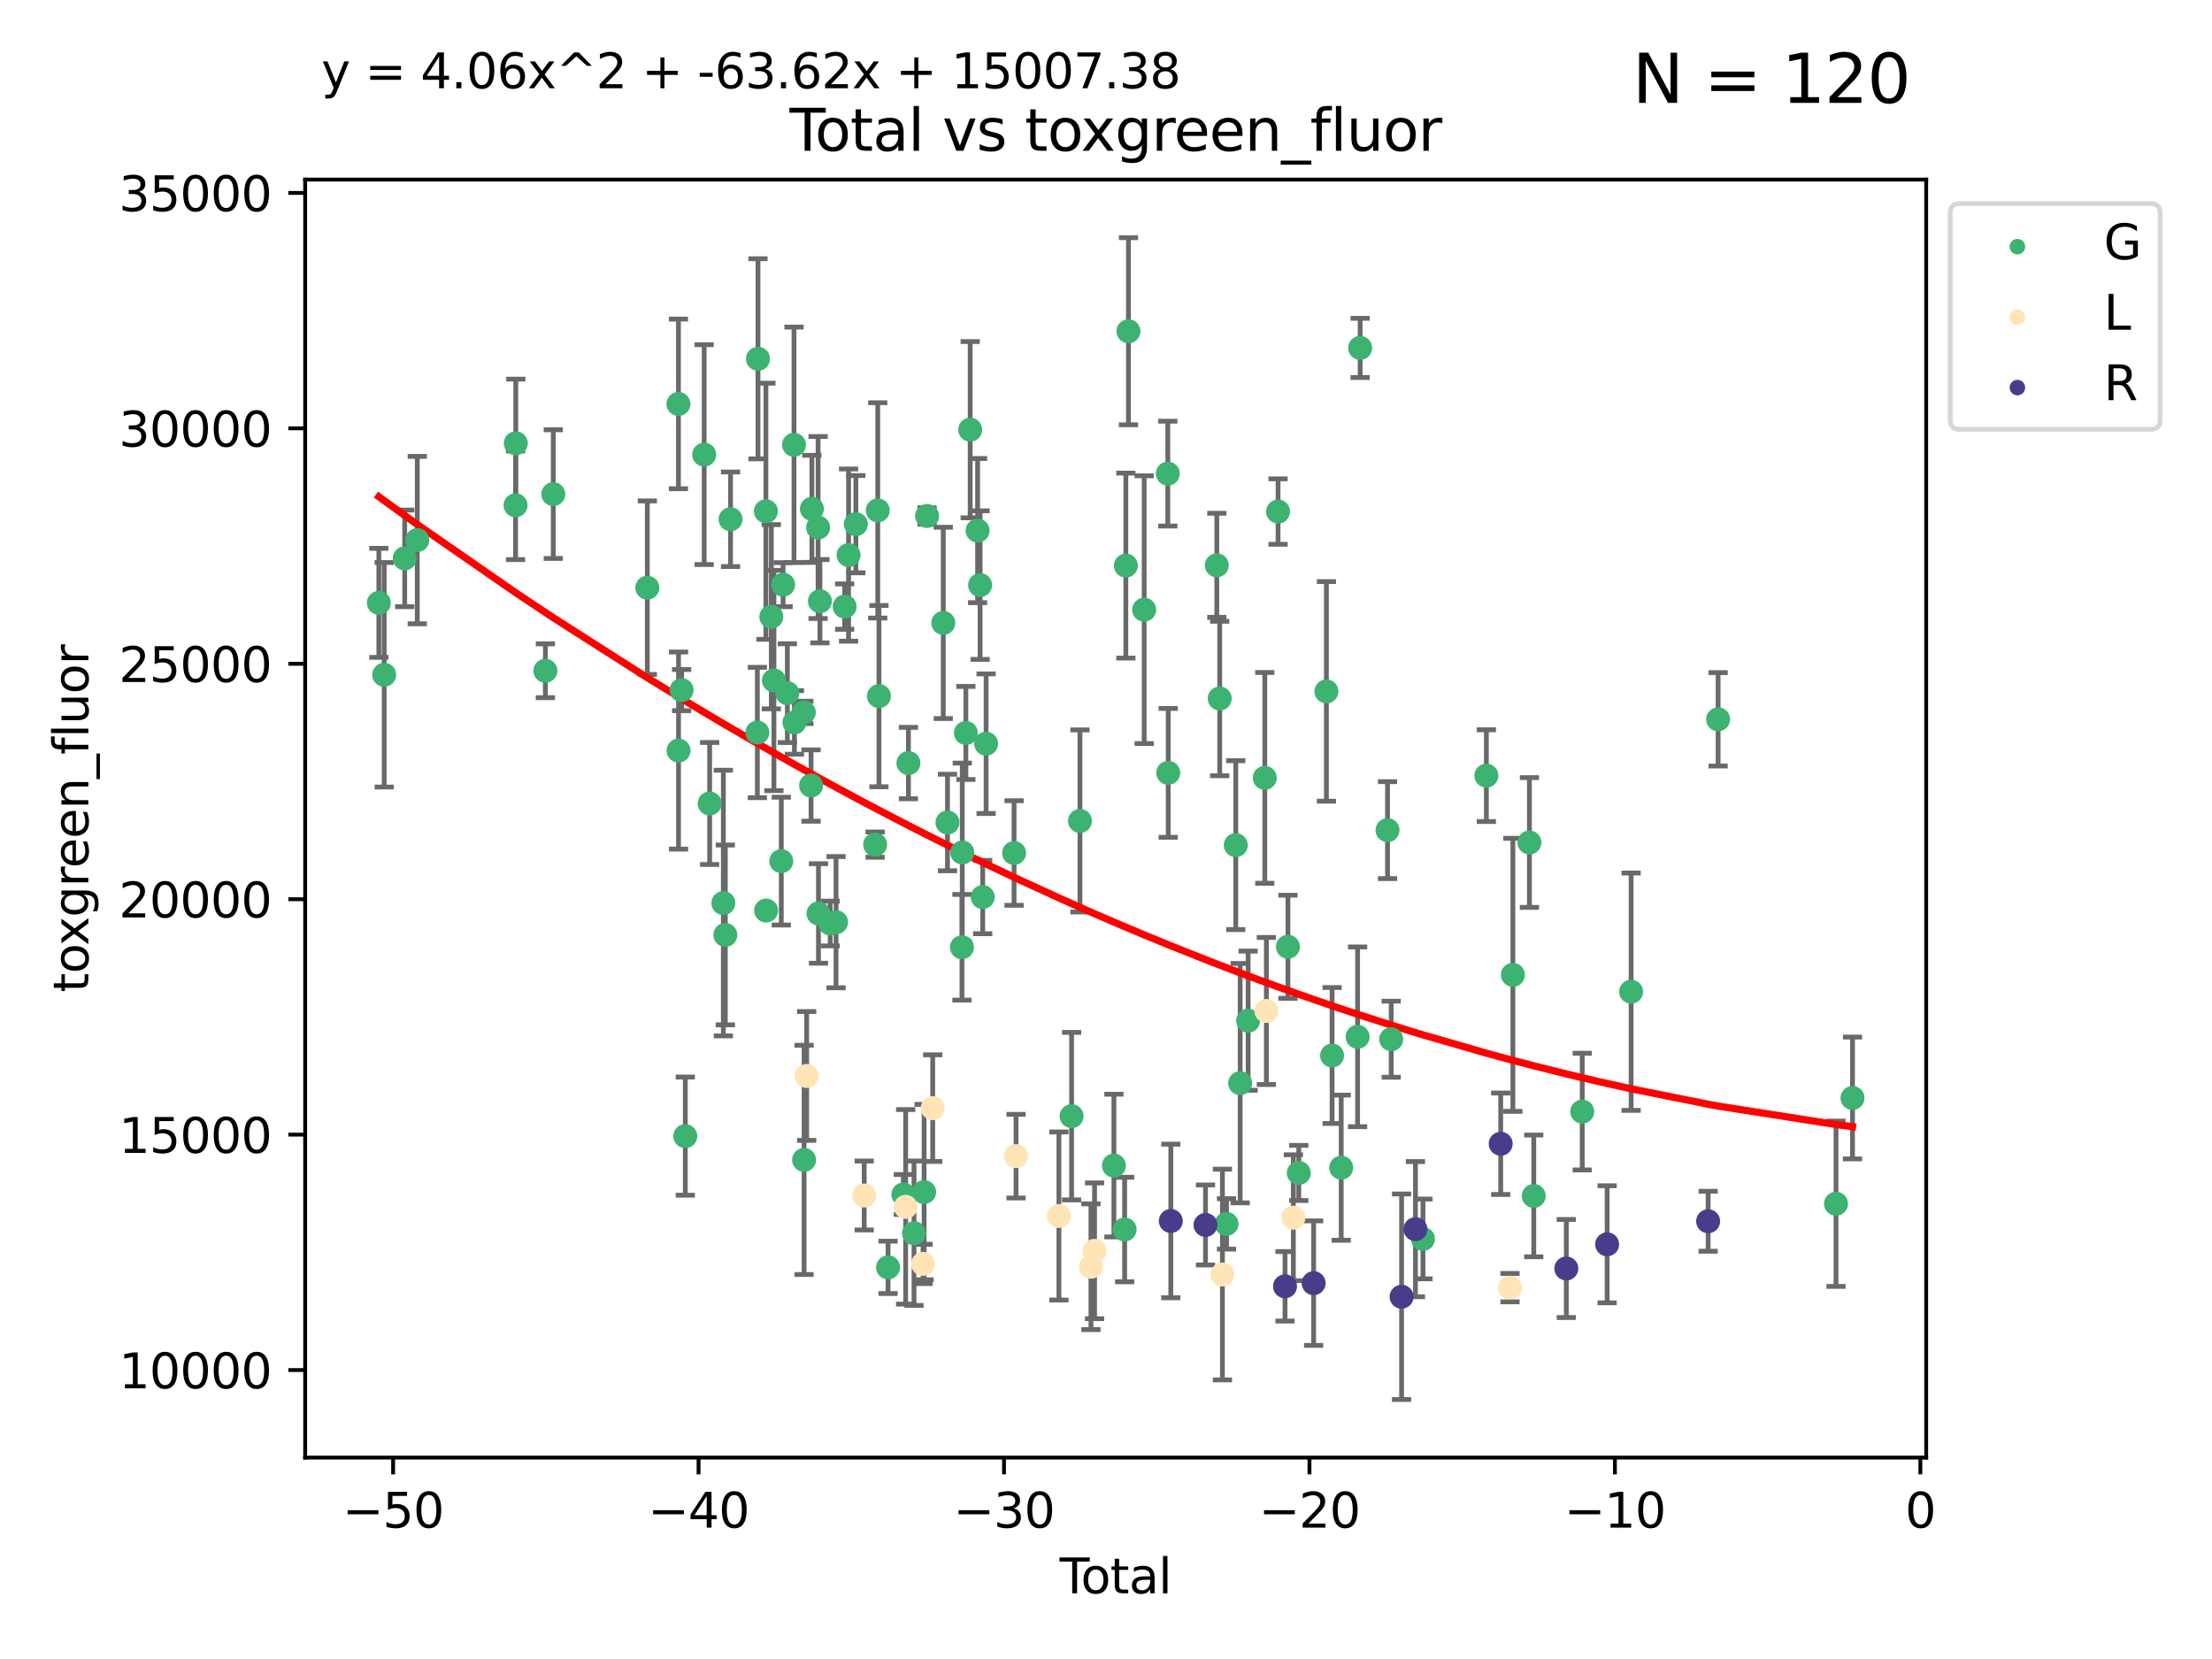 <?xml version="1.0" encoding="utf-8" standalone="no"?>
<!DOCTYPE svg PUBLIC "-//W3C//DTD SVG 1.1//EN"
  "http://www.w3.org/Graphics/SVG/1.1/DTD/svg11.dtd">
<svg xmlns:xlink="http://www.w3.org/1999/xlink" width="460.8pt" height="345.6pt" viewBox="0 0 460.8 345.6" xmlns="http://www.w3.org/2000/svg" version="1.1">
 <defs>
  <style type="text/css">*{stroke-linejoin: round; stroke-linecap: butt}</style>
 </defs>
 <g id="figure_1">
  <g id="patch_1">
   <path d="M 0 345.6 
L 460.8 345.6 
L 460.8 0 
L 0 0 
z
" style="fill: #ffffff"/>
  </g>
  <g id="axes_1">
   <g id="patch_2">
    <path d="M 63.571 303.64 
L 401.26 303.64 
L 401.26 37.411 
L 63.571 37.411 
z
" style="fill: #ffffff"/>
   </g>
   <g id="PathCollection_1">
    <defs>
     <path id="m0201be9874" d="M 0 1.118 
C 0.297 1.118 0.581 1 0.791 0.791 
C 1 0.581 1.118 0.297 1.118 0 
C 1.118 -0.297 1 -0.581 0.791 -0.791 
C 0.581 -1 0.297 -1.118 0 -1.118 
C -0.297 -1.118 -0.581 -1 -0.791 -0.791 
C -1 -0.581 -1.118 -0.297 -1.118 0 
C -1.118 0.297 -1 0.581 -0.791 0.791 
C -0.581 1 -0.297 1.118 0 1.118 
z
" style="stroke: #3cb371"/>
    </defs>
    <g clip-path="url(#pa870d321a1)">
     <use xlink:href="#m0201be9874" x="78.921" y="125.588" style="fill: #3cb371; stroke: #3cb371"/>
     <use xlink:href="#m0201be9874" x="80.032" y="140.566" style="fill: #3cb371; stroke: #3cb371"/>
     <use xlink:href="#m0201be9874" x="84.308" y="116.319" style="fill: #3cb371; stroke: #3cb371"/>
     <use xlink:href="#m0201be9874" x="86.925" y="112.509" style="fill: #3cb371; stroke: #3cb371"/>
     <use xlink:href="#m0201be9874" x="107.401" y="105.261" style="fill: #3cb371; stroke: #3cb371"/>
     <use xlink:href="#m0201be9874" x="107.45" y="92.347" style="fill: #3cb371; stroke: #3cb371"/>
     <use xlink:href="#m0201be9874" x="113.612" y="139.733" style="fill: #3cb371; stroke: #3cb371"/>
     <use xlink:href="#m0201be9874" x="115.259" y="102.933" style="fill: #3cb371; stroke: #3cb371"/>
     <use xlink:href="#m0201be9874" x="134.846" y="122.427" style="fill: #3cb371; stroke: #3cb371"/>
     <use xlink:href="#m0201be9874" x="141.332" y="84.145" style="fill: #3cb371; stroke: #3cb371"/>
     <use xlink:href="#m0201be9874" x="141.35" y="156.357" style="fill: #3cb371; stroke: #3cb371"/>
     <use xlink:href="#m0201be9874" x="141.993" y="143.762" style="fill: #3cb371; stroke: #3cb371"/>
     <use xlink:href="#m0201be9874" x="142.761" y="236.673" style="fill: #3cb371; stroke: #3cb371"/>
     <use xlink:href="#m0201be9874" x="146.692" y="94.706" style="fill: #3cb371; stroke: #3cb371"/>
     <use xlink:href="#m0201be9874" x="147.832" y="167.38" style="fill: #3cb371; stroke: #3cb371"/>
     <use xlink:href="#m0201be9874" x="150.687" y="188.124" style="fill: #3cb371; stroke: #3cb371"/>
     <use xlink:href="#m0201be9874" x="151.098" y="194.762" style="fill: #3cb371; stroke: #3cb371"/>
     <use xlink:href="#m0201be9874" x="152.188" y="108.169" style="fill: #3cb371; stroke: #3cb371"/>
     <use xlink:href="#m0201be9874" x="157.772" y="152.6" style="fill: #3cb371; stroke: #3cb371"/>
     <use xlink:href="#m0201be9874" x="157.902" y="74.746" style="fill: #3cb371; stroke: #3cb371"/>
     <use xlink:href="#m0201be9874" x="159.553" y="106.506" style="fill: #3cb371; stroke: #3cb371"/>
     <use xlink:href="#m0201be9874" x="159.594" y="189.68" style="fill: #3cb371; stroke: #3cb371"/>
     <use xlink:href="#m0201be9874" x="160.679" y="128.481" style="fill: #3cb371; stroke: #3cb371"/>
     <use xlink:href="#m0201be9874" x="161.225" y="141.755" style="fill: #3cb371; stroke: #3cb371"/>
     <use xlink:href="#m0201be9874" x="162.757" y="179.39" style="fill: #3cb371; stroke: #3cb371"/>
     <use xlink:href="#m0201be9874" x="163.135" y="121.795" style="fill: #3cb371; stroke: #3cb371"/>
     <use xlink:href="#m0201be9874" x="164.018" y="144.399" style="fill: #3cb371; stroke: #3cb371"/>
     <use xlink:href="#m0201be9874" x="165.404" y="92.661" style="fill: #3cb371; stroke: #3cb371"/>
     <use xlink:href="#m0201be9874" x="165.49" y="150.497" style="fill: #3cb371; stroke: #3cb371"/>
     <use xlink:href="#m0201be9874" x="167.452" y="148.406" style="fill: #3cb371; stroke: #3cb371"/>
     <use xlink:href="#m0201be9874" x="167.509" y="241.625" style="fill: #3cb371; stroke: #3cb371"/>
     <use xlink:href="#m0201be9874" x="168.958" y="163.641" style="fill: #3cb371; stroke: #3cb371"/>
     <use xlink:href="#m0201be9874" x="169.133" y="105.999" style="fill: #3cb371; stroke: #3cb371"/>
     <use xlink:href="#m0201be9874" x="170.424" y="109.891" style="fill: #3cb371; stroke: #3cb371"/>
     <use xlink:href="#m0201be9874" x="170.502" y="190.292" style="fill: #3cb371; stroke: #3cb371"/>
     <use xlink:href="#m0201be9874" x="170.806" y="125.246" style="fill: #3cb371; stroke: #3cb371"/>
     <use xlink:href="#m0201be9874" x="172.94" y="192.377" style="fill: #3cb371; stroke: #3cb371"/>
     <use xlink:href="#m0201be9874" x="174.165" y="192.104" style="fill: #3cb371; stroke: #3cb371"/>
     <use xlink:href="#m0201be9874" x="175.958" y="126.364" style="fill: #3cb371; stroke: #3cb371"/>
     <use xlink:href="#m0201be9874" x="176.774" y="115.632" style="fill: #3cb371; stroke: #3cb371"/>
     <use xlink:href="#m0201be9874" x="178.287" y="109.197" style="fill: #3cb371; stroke: #3cb371"/>
     <use xlink:href="#m0201be9874" x="182.304" y="175.95" style="fill: #3cb371; stroke: #3cb371"/>
     <use xlink:href="#m0201be9874" x="182.852" y="106.321" style="fill: #3cb371; stroke: #3cb371"/>
     <use xlink:href="#m0201be9874" x="183.102" y="145.013" style="fill: #3cb371; stroke: #3cb371"/>
     <use xlink:href="#m0201be9874" x="185" y="264.011" style="fill: #3cb371; stroke: #3cb371"/>
     <use xlink:href="#m0201be9874" x="188.185" y="248.832" style="fill: #3cb371; stroke: #3cb371"/>
     <use xlink:href="#m0201be9874" x="189.243" y="158.959" style="fill: #3cb371; stroke: #3cb371"/>
     <use xlink:href="#m0201be9874" x="190.407" y="256.899" style="fill: #3cb371; stroke: #3cb371"/>
     <use xlink:href="#m0201be9874" x="192.511" y="248.332" style="fill: #3cb371; stroke: #3cb371"/>
     <use xlink:href="#m0201be9874" x="193.128" y="107.482" style="fill: #3cb371; stroke: #3cb371"/>
     <use xlink:href="#m0201be9874" x="196.502" y="129.764" style="fill: #3cb371; stroke: #3cb371"/>
     <use xlink:href="#m0201be9874" x="197.378" y="171.342" style="fill: #3cb371; stroke: #3cb371"/>
     <use xlink:href="#m0201be9874" x="200.393" y="197.332" style="fill: #3cb371; stroke: #3cb371"/>
     <use xlink:href="#m0201be9874" x="200.458" y="177.589" style="fill: #3cb371; stroke: #3cb371"/>
     <use xlink:href="#m0201be9874" x="201.21" y="152.688" style="fill: #3cb371; stroke: #3cb371"/>
     <use xlink:href="#m0201be9874" x="202.107" y="89.513" style="fill: #3cb371; stroke: #3cb371"/>
     <use xlink:href="#m0201be9874" x="203.653" y="110.531" style="fill: #3cb371; stroke: #3cb371"/>
     <use xlink:href="#m0201be9874" x="204.172" y="121.884" style="fill: #3cb371; stroke: #3cb371"/>
     <use xlink:href="#m0201be9874" x="204.715" y="186.869" style="fill: #3cb371; stroke: #3cb371"/>
     <use xlink:href="#m0201be9874" x="205.422" y="154.927" style="fill: #3cb371; stroke: #3cb371"/>
     <use xlink:href="#m0201be9874" x="211.25" y="177.699" style="fill: #3cb371; stroke: #3cb371"/>
     <use xlink:href="#m0201be9874" x="223.233" y="232.516" style="fill: #3cb371; stroke: #3cb371"/>
     <use xlink:href="#m0201be9874" x="224.975" y="171.02" style="fill: #3cb371; stroke: #3cb371"/>
     <use xlink:href="#m0201be9874" x="232.048" y="242.811" style="fill: #3cb371; stroke: #3cb371"/>
     <use xlink:href="#m0201be9874" x="234.282" y="256.13" style="fill: #3cb371; stroke: #3cb371"/>
     <use xlink:href="#m0201be9874" x="234.536" y="117.823" style="fill: #3cb371; stroke: #3cb371"/>
     <use xlink:href="#m0201be9874" x="235.078" y="69.004" style="fill: #3cb371; stroke: #3cb371"/>
     <use xlink:href="#m0201be9874" x="238.351" y="127.009" style="fill: #3cb371; stroke: #3cb371"/>
     <use xlink:href="#m0201be9874" x="243.276" y="98.665" style="fill: #3cb371; stroke: #3cb371"/>
     <use xlink:href="#m0201be9874" x="243.361" y="161" style="fill: #3cb371; stroke: #3cb371"/>
     <use xlink:href="#m0201be9874" x="253.481" y="117.767" style="fill: #3cb371; stroke: #3cb371"/>
     <use xlink:href="#m0201be9874" x="254.089" y="145.514" style="fill: #3cb371; stroke: #3cb371"/>
     <use xlink:href="#m0201be9874" x="255.51" y="254.963" style="fill: #3cb371; stroke: #3cb371"/>
     <use xlink:href="#m0201be9874" x="257.434" y="176.057" style="fill: #3cb371; stroke: #3cb371"/>
     <use xlink:href="#m0201be9874" x="258.348" y="225.644" style="fill: #3cb371; stroke: #3cb371"/>
     <use xlink:href="#m0201be9874" x="260.008" y="212.628" style="fill: #3cb371; stroke: #3cb371"/>
     <use xlink:href="#m0201be9874" x="263.48" y="162.042" style="fill: #3cb371; stroke: #3cb371"/>
     <use xlink:href="#m0201be9874" x="266.244" y="106.569" style="fill: #3cb371; stroke: #3cb371"/>
     <use xlink:href="#m0201be9874" x="268.299" y="197.224" style="fill: #3cb371; stroke: #3cb371"/>
     <use xlink:href="#m0201be9874" x="270.56" y="244.346" style="fill: #3cb371; stroke: #3cb371"/>
     <use xlink:href="#m0201be9874" x="276.314" y="144.026" style="fill: #3cb371; stroke: #3cb371"/>
     <use xlink:href="#m0201be9874" x="277.497" y="219.885" style="fill: #3cb371; stroke: #3cb371"/>
     <use xlink:href="#m0201be9874" x="279.398" y="243.251" style="fill: #3cb371; stroke: #3cb371"/>
     <use xlink:href="#m0201be9874" x="282.812" y="215.988" style="fill: #3cb371; stroke: #3cb371"/>
     <use xlink:href="#m0201be9874" x="283.344" y="72.475" style="fill: #3cb371; stroke: #3cb371"/>
     <use xlink:href="#m0201be9874" x="289.048" y="172.931" style="fill: #3cb371; stroke: #3cb371"/>
     <use xlink:href="#m0201be9874" x="289.814" y="216.487" style="fill: #3cb371; stroke: #3cb371"/>
     <use xlink:href="#m0201be9874" x="296.432" y="258.093" style="fill: #3cb371; stroke: #3cb371"/>
     <use xlink:href="#m0201be9874" x="309.639" y="161.581" style="fill: #3cb371; stroke: #3cb371"/>
     <use xlink:href="#m0201be9874" x="315.161" y="203.079" style="fill: #3cb371; stroke: #3cb371"/>
     <use xlink:href="#m0201be9874" x="318.603" y="175.507" style="fill: #3cb371; stroke: #3cb371"/>
     <use xlink:href="#m0201be9874" x="319.511" y="249.133" style="fill: #3cb371; stroke: #3cb371"/>
     <use xlink:href="#m0201be9874" x="329.609" y="231.567" style="fill: #3cb371; stroke: #3cb371"/>
     <use xlink:href="#m0201be9874" x="339.791" y="206.588" style="fill: #3cb371; stroke: #3cb371"/>
     <use xlink:href="#m0201be9874" x="357.915" y="149.847" style="fill: #3cb371; stroke: #3cb371"/>
     <use xlink:href="#m0201be9874" x="382.476" y="250.76" style="fill: #3cb371; stroke: #3cb371"/>
     <use xlink:href="#m0201be9874" x="385.911" y="228.729" style="fill: #3cb371; stroke: #3cb371"/>
    </g>
   </g>
   <g id="PathCollection_2">
    <defs>
     <path id="mce69cd2bca" d="M 0 1.118 
C 0.297 1.118 0.581 1 0.791 0.791 
C 1 0.581 1.118 0.297 1.118 0 
C 1.118 -0.297 1 -0.581 0.791 -0.791 
C 0.581 -1 0.297 -1.118 0 -1.118 
C -0.297 -1.118 -0.581 -1 -0.791 -0.791 
C -1 -0.581 -1.118 -0.297 -1.118 0 
C -1.118 0.297 -1 0.581 -0.791 0.791 
C -0.581 1 -0.297 1.118 0 1.118 
z
" style="stroke: #ffe4b5"/>
    </defs>
    <g clip-path="url(#pa870d321a1)">
     <use xlink:href="#mce69cd2bca" x="168.046" y="224.143" style="fill: #ffe4b5; stroke: #ffe4b5"/>
     <use xlink:href="#mce69cd2bca" x="180.035" y="249.046" style="fill: #ffe4b5; stroke: #ffe4b5"/>
     <use xlink:href="#mce69cd2bca" x="188.665" y="251.408" style="fill: #ffe4b5; stroke: #ffe4b5"/>
     <use xlink:href="#mce69cd2bca" x="192.293" y="263.295" style="fill: #ffe4b5; stroke: #ffe4b5"/>
     <use xlink:href="#mce69cd2bca" x="194.302" y="230.847" style="fill: #ffe4b5; stroke: #ffe4b5"/>
     <use xlink:href="#mce69cd2bca" x="211.659" y="240.849" style="fill: #ffe4b5; stroke: #ffe4b5"/>
     <use xlink:href="#mce69cd2bca" x="220.591" y="253.315" style="fill: #ffe4b5; stroke: #ffe4b5"/>
     <use xlink:href="#mce69cd2bca" x="227.263" y="263.88" style="fill: #ffe4b5; stroke: #ffe4b5"/>
     <use xlink:href="#mce69cd2bca" x="228.019" y="260.566" style="fill: #ffe4b5; stroke: #ffe4b5"/>
     <use xlink:href="#mce69cd2bca" x="254.652" y="265.507" style="fill: #ffe4b5; stroke: #ffe4b5"/>
     <use xlink:href="#mce69cd2bca" x="263.808" y="210.605" style="fill: #ffe4b5; stroke: #ffe4b5"/>
     <use xlink:href="#mce69cd2bca" x="269.431" y="253.667" style="fill: #ffe4b5; stroke: #ffe4b5"/>
     <use xlink:href="#mce69cd2bca" x="314.563" y="268.241" style="fill: #ffe4b5; stroke: #ffe4b5"/>
    </g>
   </g>
   <g id="PathCollection_3">
    <defs>
     <path id="m86d757c185" d="M 0 1.118 
C 0.297 1.118 0.581 1 0.791 0.791 
C 1 0.581 1.118 0.297 1.118 0 
C 1.118 -0.297 1 -0.581 0.791 -0.791 
C 0.581 -1 0.297 -1.118 0 -1.118 
C -0.297 -1.118 -0.581 -1 -0.791 -0.791 
C -1 -0.581 -1.118 -0.297 -1.118 0 
C -1.118 0.297 -1 0.581 -0.791 0.791 
C -0.581 1 -0.297 1.118 0 1.118 
z
" style="stroke: #483d8b"/>
    </defs>
    <g clip-path="url(#pa870d321a1)">
     <use xlink:href="#m86d757c185" x="243.901" y="254.35" style="fill: #483d8b; stroke: #483d8b"/>
     <use xlink:href="#m86d757c185" x="251.128" y="255.18" style="fill: #483d8b; stroke: #483d8b"/>
     <use xlink:href="#m86d757c185" x="267.694" y="267.963" style="fill: #483d8b; stroke: #483d8b"/>
     <use xlink:href="#m86d757c185" x="273.657" y="267.302" style="fill: #483d8b; stroke: #483d8b"/>
     <use xlink:href="#m86d757c185" x="291.975" y="270.134" style="fill: #483d8b; stroke: #483d8b"/>
     <use xlink:href="#m86d757c185" x="294.866" y="256.055" style="fill: #483d8b; stroke: #483d8b"/>
     <use xlink:href="#m86d757c185" x="312.624" y="238.265" style="fill: #483d8b; stroke: #483d8b"/>
     <use xlink:href="#m86d757c185" x="326.294" y="264.251" style="fill: #483d8b; stroke: #483d8b"/>
     <use xlink:href="#m86d757c185" x="334.794" y="259.21" style="fill: #483d8b; stroke: #483d8b"/>
     <use xlink:href="#m86d757c185" x="355.835" y="254.409" style="fill: #483d8b; stroke: #483d8b"/>
    </g>
   </g>
   <g id="matplotlib.axis_1">
    <g id="xtick_1">
     <g id="line2d_1">
      <defs>
       <path id="ma55a697e31" d="M 0 0 
L 0 3.5 
" style="stroke: #000000; stroke-width: 0.8"/>
      </defs>
      <g>
       <use xlink:href="#ma55a697e31" x="81.892" y="303.64" style="stroke: #000000; stroke-width: 0.8"/>
      </g>
     </g>
     <g id="text_1">
      <!-- −50 -->
      <g transform="translate(71.339 318.238)scale(0.1 -0.1)">
       <defs>
        <path id="DejaVuSans-2212" d="M 678 2272 
L 4684 2272 
L 4684 1741 
L 678 1741 
L 678 2272 
z
" transform="scale(0.016)"/>
        <path id="DejaVuSans-35" d="M 691 4666 
L 3169 4666 
L 3169 4134 
L 1269 4134 
L 1269 2991 
Q 1406 3038 1543 3061 
Q 1681 3084 1819 3084 
Q 2600 3084 3056 2656 
Q 3513 2228 3513 1497 
Q 3513 744 3044 326 
Q 2575 -91 1722 -91 
Q 1428 -91 1123 -41 
Q 819 9 494 109 
L 494 744 
Q 775 591 1075 516 
Q 1375 441 1709 441 
Q 2250 441 2565 725 
Q 2881 1009 2881 1497 
Q 2881 1984 2565 2268 
Q 2250 2553 1709 2553 
Q 1456 2553 1204 2497 
Q 953 2441 691 2322 
L 691 4666 
z
" transform="scale(0.016)"/>
        <path id="DejaVuSans-30" d="M 2034 4250 
Q 1547 4250 1301 3770 
Q 1056 3291 1056 2328 
Q 1056 1369 1301 889 
Q 1547 409 2034 409 
Q 2525 409 2770 889 
Q 3016 1369 3016 2328 
Q 3016 3291 2770 3770 
Q 2525 4250 2034 4250 
z
M 2034 4750 
Q 2819 4750 3233 4129 
Q 3647 3509 3647 2328 
Q 3647 1150 3233 529 
Q 2819 -91 2034 -91 
Q 1250 -91 836 529 
Q 422 1150 422 2328 
Q 422 3509 836 4129 
Q 1250 4750 2034 4750 
z
" transform="scale(0.016)"/>
       </defs>
       <use xlink:href="#DejaVuSans-2212"/>
       <use xlink:href="#DejaVuSans-35" x="83.789"/>
       <use xlink:href="#DejaVuSans-30" x="147.412"/>
      </g>
     </g>
    </g>
    <g id="xtick_2">
     <g id="line2d_2">
      <g>
       <use xlink:href="#ma55a697e31" x="145.522" y="303.64" style="stroke: #000000; stroke-width: 0.8"/>
      </g>
     </g>
     <g id="text_2">
      <!-- −40 -->
      <g transform="translate(134.97 318.238)scale(0.1 -0.1)">
       <defs>
        <path id="DejaVuSans-34" d="M 2419 4116 
L 825 1625 
L 2419 1625 
L 2419 4116 
z
M 2253 4666 
L 3047 4666 
L 3047 1625 
L 3713 1625 
L 3713 1100 
L 3047 1100 
L 3047 0 
L 2419 0 
L 2419 1100 
L 313 1100 
L 313 1709 
L 2253 4666 
z
" transform="scale(0.016)"/>
       </defs>
       <use xlink:href="#DejaVuSans-2212"/>
       <use xlink:href="#DejaVuSans-34" x="83.789"/>
       <use xlink:href="#DejaVuSans-30" x="147.412"/>
      </g>
     </g>
    </g>
    <g id="xtick_3">
     <g id="line2d_3">
      <g>
       <use xlink:href="#ma55a697e31" x="209.153" y="303.64" style="stroke: #000000; stroke-width: 0.8"/>
      </g>
     </g>
     <g id="text_3">
      <!-- −30 -->
      <g transform="translate(198.601 318.238)scale(0.1 -0.1)">
       <defs>
        <path id="DejaVuSans-33" d="M 2597 2516 
Q 3050 2419 3304 2112 
Q 3559 1806 3559 1356 
Q 3559 666 3084 287 
Q 2609 -91 1734 -91 
Q 1441 -91 1130 -33 
Q 819 25 488 141 
L 488 750 
Q 750 597 1062 519 
Q 1375 441 1716 441 
Q 2309 441 2620 675 
Q 2931 909 2931 1356 
Q 2931 1769 2642 2001 
Q 2353 2234 1838 2234 
L 1294 2234 
L 1294 2753 
L 1863 2753 
Q 2328 2753 2575 2939 
Q 2822 3125 2822 3475 
Q 2822 3834 2567 4026 
Q 2313 4219 1838 4219 
Q 1578 4219 1281 4162 
Q 984 4106 628 3988 
L 628 4550 
Q 988 4650 1302 4700 
Q 1616 4750 1894 4750 
Q 2613 4750 3031 4423 
Q 3450 4097 3450 3541 
Q 3450 3153 3228 2886 
Q 3006 2619 2597 2516 
z
" transform="scale(0.016)"/>
       </defs>
       <use xlink:href="#DejaVuSans-2212"/>
       <use xlink:href="#DejaVuSans-33" x="83.789"/>
       <use xlink:href="#DejaVuSans-30" x="147.412"/>
      </g>
     </g>
    </g>
    <g id="xtick_4">
     <g id="line2d_4">
      <g>
       <use xlink:href="#ma55a697e31" x="272.784" y="303.64" style="stroke: #000000; stroke-width: 0.8"/>
      </g>
     </g>
     <g id="text_4">
      <!-- −20 -->
      <g transform="translate(262.232 318.238)scale(0.1 -0.1)">
       <defs>
        <path id="DejaVuSans-32" d="M 1228 531 
L 3431 531 
L 3431 0 
L 469 0 
L 469 531 
Q 828 903 1448 1529 
Q 2069 2156 2228 2338 
Q 2531 2678 2651 2914 
Q 2772 3150 2772 3378 
Q 2772 3750 2511 3984 
Q 2250 4219 1831 4219 
Q 1534 4219 1204 4116 
Q 875 4013 500 3803 
L 500 4441 
Q 881 4594 1212 4672 
Q 1544 4750 1819 4750 
Q 2544 4750 2975 4387 
Q 3406 4025 3406 3419 
Q 3406 3131 3298 2873 
Q 3191 2616 2906 2266 
Q 2828 2175 2409 1742 
Q 1991 1309 1228 531 
z
" transform="scale(0.016)"/>
       </defs>
       <use xlink:href="#DejaVuSans-2212"/>
       <use xlink:href="#DejaVuSans-32" x="83.789"/>
       <use xlink:href="#DejaVuSans-30" x="147.412"/>
      </g>
     </g>
    </g>
    <g id="xtick_5">
     <g id="line2d_5">
      <g>
       <use xlink:href="#ma55a697e31" x="336.415" y="303.64" style="stroke: #000000; stroke-width: 0.8"/>
      </g>
     </g>
     <g id="text_5">
      <!-- −10 -->
      <g transform="translate(325.862 318.238)scale(0.1 -0.1)">
       <defs>
        <path id="DejaVuSans-31" d="M 794 531 
L 1825 531 
L 1825 4091 
L 703 3866 
L 703 4441 
L 1819 4666 
L 2450 4666 
L 2450 531 
L 3481 531 
L 3481 0 
L 794 0 
L 794 531 
z
" transform="scale(0.016)"/>
       </defs>
       <use xlink:href="#DejaVuSans-2212"/>
       <use xlink:href="#DejaVuSans-31" x="83.789"/>
       <use xlink:href="#DejaVuSans-30" x="147.412"/>
      </g>
     </g>
    </g>
    <g id="xtick_6">
     <g id="line2d_6">
      <g>
       <use xlink:href="#ma55a697e31" x="400.046" y="303.64" style="stroke: #000000; stroke-width: 0.8"/>
      </g>
     </g>
     <g id="text_6">
      <!-- 0 -->
      <g transform="translate(396.864 318.238)scale(0.1 -0.1)">
       <use xlink:href="#DejaVuSans-30"/>
      </g>
     </g>
    </g>
    <g id="text_7">
     <!-- Total -->
     <g transform="translate(220.739 331.917)scale(0.1 -0.1)">
      <defs>
       <path id="DejaVuSans-54" d="M -19 4666 
L 3928 4666 
L 3928 4134 
L 2272 4134 
L 2272 0 
L 1638 0 
L 1638 4134 
L -19 4134 
L -19 4666 
z
" transform="scale(0.016)"/>
       <path id="DejaVuSans-6f" d="M 1959 3097 
Q 1497 3097 1228 2736 
Q 959 2375 959 1747 
Q 959 1119 1226 758 
Q 1494 397 1959 397 
Q 2419 397 2687 759 
Q 2956 1122 2956 1747 
Q 2956 2369 2687 2733 
Q 2419 3097 1959 3097 
z
M 1959 3584 
Q 2709 3584 3137 3096 
Q 3566 2609 3566 1747 
Q 3566 888 3137 398 
Q 2709 -91 1959 -91 
Q 1206 -91 779 398 
Q 353 888 353 1747 
Q 353 2609 779 3096 
Q 1206 3584 1959 3584 
z
" transform="scale(0.016)"/>
       <path id="DejaVuSans-74" d="M 1172 4494 
L 1172 3500 
L 2356 3500 
L 2356 3053 
L 1172 3053 
L 1172 1153 
Q 1172 725 1289 603 
Q 1406 481 1766 481 
L 2356 481 
L 2356 0 
L 1766 0 
Q 1100 0 847 248 
Q 594 497 594 1153 
L 594 3053 
L 172 3053 
L 172 3500 
L 594 3500 
L 594 4494 
L 1172 4494 
z
" transform="scale(0.016)"/>
       <path id="DejaVuSans-61" d="M 2194 1759 
Q 1497 1759 1228 1600 
Q 959 1441 959 1056 
Q 959 750 1161 570 
Q 1363 391 1709 391 
Q 2188 391 2477 730 
Q 2766 1069 2766 1631 
L 2766 1759 
L 2194 1759 
z
M 3341 1997 
L 3341 0 
L 2766 0 
L 2766 531 
Q 2569 213 2275 61 
Q 1981 -91 1556 -91 
Q 1019 -91 701 211 
Q 384 513 384 1019 
Q 384 1609 779 1909 
Q 1175 2209 1959 2209 
L 2766 2209 
L 2766 2266 
Q 2766 2663 2505 2880 
Q 2244 3097 1772 3097 
Q 1472 3097 1187 3025 
Q 903 2953 641 2809 
L 641 3341 
Q 956 3463 1253 3523 
Q 1550 3584 1831 3584 
Q 2591 3584 2966 3190 
Q 3341 2797 3341 1997 
z
" transform="scale(0.016)"/>
       <path id="DejaVuSans-6c" d="M 603 4863 
L 1178 4863 
L 1178 0 
L 603 0 
L 603 4863 
z
" transform="scale(0.016)"/>
      </defs>
      <use xlink:href="#DejaVuSans-54"/>
      <use xlink:href="#DejaVuSans-6f" x="44.084"/>
      <use xlink:href="#DejaVuSans-74" x="105.266"/>
      <use xlink:href="#DejaVuSans-61" x="144.475"/>
      <use xlink:href="#DejaVuSans-6c" x="205.754"/>
     </g>
    </g>
   </g>
   <g id="matplotlib.axis_2">
    <g id="ytick_1">
     <g id="line2d_7">
      <defs>
       <path id="m735640f575" d="M 0 0 
L -3.5 0 
" style="stroke: #000000; stroke-width: 0.8"/>
      </defs>
      <g>
       <use xlink:href="#m735640f575" x="63.571" y="285.41" style="stroke: #000000; stroke-width: 0.8"/>
      </g>
     </g>
     <g id="text_8">
      <!-- 10000 -->
      <g transform="translate(24.759 289.209)scale(0.1 -0.1)">
       <use xlink:href="#DejaVuSans-31"/>
       <use xlink:href="#DejaVuSans-30" x="63.623"/>
       <use xlink:href="#DejaVuSans-30" x="127.246"/>
       <use xlink:href="#DejaVuSans-30" x="190.869"/>
       <use xlink:href="#DejaVuSans-30" x="254.492"/>
      </g>
     </g>
    </g>
    <g id="ytick_2">
     <g id="line2d_8">
      <g>
       <use xlink:href="#m735640f575" x="63.571" y="236.366" style="stroke: #000000; stroke-width: 0.8"/>
      </g>
     </g>
     <g id="text_9">
      <!-- 15000 -->
      <g transform="translate(24.759 240.165)scale(0.1 -0.1)">
       <use xlink:href="#DejaVuSans-31"/>
       <use xlink:href="#DejaVuSans-35" x="63.623"/>
       <use xlink:href="#DejaVuSans-30" x="127.246"/>
       <use xlink:href="#DejaVuSans-30" x="190.869"/>
       <use xlink:href="#DejaVuSans-30" x="254.492"/>
      </g>
     </g>
    </g>
    <g id="ytick_3">
     <g id="line2d_9">
      <g>
       <use xlink:href="#m735640f575" x="63.571" y="187.321" style="stroke: #000000; stroke-width: 0.8"/>
      </g>
     </g>
     <g id="text_10">
      <!-- 20000 -->
      <g transform="translate(24.759 191.121)scale(0.1 -0.1)">
       <use xlink:href="#DejaVuSans-32"/>
       <use xlink:href="#DejaVuSans-30" x="63.623"/>
       <use xlink:href="#DejaVuSans-30" x="127.246"/>
       <use xlink:href="#DejaVuSans-30" x="190.869"/>
       <use xlink:href="#DejaVuSans-30" x="254.492"/>
      </g>
     </g>
    </g>
    <g id="ytick_4">
     <g id="line2d_10">
      <g>
       <use xlink:href="#m735640f575" x="63.571" y="138.277" style="stroke: #000000; stroke-width: 0.8"/>
      </g>
     </g>
     <g id="text_11">
      <!-- 25000 -->
      <g transform="translate(24.759 142.076)scale(0.1 -0.1)">
       <use xlink:href="#DejaVuSans-32"/>
       <use xlink:href="#DejaVuSans-35" x="63.623"/>
       <use xlink:href="#DejaVuSans-30" x="127.246"/>
       <use xlink:href="#DejaVuSans-30" x="190.869"/>
       <use xlink:href="#DejaVuSans-30" x="254.492"/>
      </g>
     </g>
    </g>
    <g id="ytick_5">
     <g id="line2d_11">
      <g>
       <use xlink:href="#m735640f575" x="63.571" y="89.233" style="stroke: #000000; stroke-width: 0.8"/>
      </g>
     </g>
     <g id="text_12">
      <!-- 30000 -->
      <g transform="translate(24.759 93.032)scale(0.1 -0.1)">
       <use xlink:href="#DejaVuSans-33"/>
       <use xlink:href="#DejaVuSans-30" x="63.623"/>
       <use xlink:href="#DejaVuSans-30" x="127.246"/>
       <use xlink:href="#DejaVuSans-30" x="190.869"/>
       <use xlink:href="#DejaVuSans-30" x="254.492"/>
      </g>
     </g>
    </g>
    <g id="ytick_6">
     <g id="line2d_12">
      <g>
       <use xlink:href="#m735640f575" x="63.571" y="40.189" style="stroke: #000000; stroke-width: 0.8"/>
      </g>
     </g>
     <g id="text_13">
      <!-- 35000 -->
      <g transform="translate(24.759 43.988)scale(0.1 -0.1)">
       <use xlink:href="#DejaVuSans-33"/>
       <use xlink:href="#DejaVuSans-35" x="63.623"/>
       <use xlink:href="#DejaVuSans-30" x="127.246"/>
       <use xlink:href="#DejaVuSans-30" x="190.869"/>
       <use xlink:href="#DejaVuSans-30" x="254.492"/>
      </g>
     </g>
    </g>
    <g id="text_14">
     <!-- toxgreen_fluor -->
     <g transform="translate(18.401 206.72)rotate(-90)scale(0.1 -0.1)">
      <defs>
       <path id="DejaVuSans-78" d="M 3513 3500 
L 2247 1797 
L 3578 0 
L 2900 0 
L 1881 1375 
L 863 0 
L 184 0 
L 1544 1831 
L 300 3500 
L 978 3500 
L 1906 2253 
L 2834 3500 
L 3513 3500 
z
" transform="scale(0.016)"/>
       <path id="DejaVuSans-67" d="M 2906 1791 
Q 2906 2416 2648 2759 
Q 2391 3103 1925 3103 
Q 1463 3103 1205 2759 
Q 947 2416 947 1791 
Q 947 1169 1205 825 
Q 1463 481 1925 481 
Q 2391 481 2648 825 
Q 2906 1169 2906 1791 
z
M 3481 434 
Q 3481 -459 3084 -895 
Q 2688 -1331 1869 -1331 
Q 1566 -1331 1297 -1286 
Q 1028 -1241 775 -1147 
L 775 -588 
Q 1028 -725 1275 -790 
Q 1522 -856 1778 -856 
Q 2344 -856 2625 -561 
Q 2906 -266 2906 331 
L 2906 616 
Q 2728 306 2450 153 
Q 2172 0 1784 0 
Q 1141 0 747 490 
Q 353 981 353 1791 
Q 353 2603 747 3093 
Q 1141 3584 1784 3584 
Q 2172 3584 2450 3431 
Q 2728 3278 2906 2969 
L 2906 3500 
L 3481 3500 
L 3481 434 
z
" transform="scale(0.016)"/>
       <path id="DejaVuSans-72" d="M 2631 2963 
Q 2534 3019 2420 3045 
Q 2306 3072 2169 3072 
Q 1681 3072 1420 2755 
Q 1159 2438 1159 1844 
L 1159 0 
L 581 0 
L 581 3500 
L 1159 3500 
L 1159 2956 
Q 1341 3275 1631 3429 
Q 1922 3584 2338 3584 
Q 2397 3584 2469 3576 
Q 2541 3569 2628 3553 
L 2631 2963 
z
" transform="scale(0.016)"/>
       <path id="DejaVuSans-65" d="M 3597 1894 
L 3597 1613 
L 953 1613 
Q 991 1019 1311 708 
Q 1631 397 2203 397 
Q 2534 397 2845 478 
Q 3156 559 3463 722 
L 3463 178 
Q 3153 47 2828 -22 
Q 2503 -91 2169 -91 
Q 1331 -91 842 396 
Q 353 884 353 1716 
Q 353 2575 817 3079 
Q 1281 3584 2069 3584 
Q 2775 3584 3186 3129 
Q 3597 2675 3597 1894 
z
M 3022 2063 
Q 3016 2534 2758 2815 
Q 2500 3097 2075 3097 
Q 1594 3097 1305 2825 
Q 1016 2553 972 2059 
L 3022 2063 
z
" transform="scale(0.016)"/>
       <path id="DejaVuSans-6e" d="M 3513 2113 
L 3513 0 
L 2938 0 
L 2938 2094 
Q 2938 2591 2744 2837 
Q 2550 3084 2163 3084 
Q 1697 3084 1428 2787 
Q 1159 2491 1159 1978 
L 1159 0 
L 581 0 
L 581 3500 
L 1159 3500 
L 1159 2956 
Q 1366 3272 1645 3428 
Q 1925 3584 2291 3584 
Q 2894 3584 3203 3211 
Q 3513 2838 3513 2113 
z
" transform="scale(0.016)"/>
       <path id="DejaVuSans-5f" d="M 3263 -1063 
L 3263 -1509 
L -63 -1509 
L -63 -1063 
L 3263 -1063 
z
" transform="scale(0.016)"/>
       <path id="DejaVuSans-66" d="M 2375 4863 
L 2375 4384 
L 1825 4384 
Q 1516 4384 1395 4259 
Q 1275 4134 1275 3809 
L 1275 3500 
L 2222 3500 
L 2222 3053 
L 1275 3053 
L 1275 0 
L 697 0 
L 697 3053 
L 147 3053 
L 147 3500 
L 697 3500 
L 697 3744 
Q 697 4328 969 4595 
Q 1241 4863 1831 4863 
L 2375 4863 
z
" transform="scale(0.016)"/>
       <path id="DejaVuSans-75" d="M 544 1381 
L 544 3500 
L 1119 3500 
L 1119 1403 
Q 1119 906 1312 657 
Q 1506 409 1894 409 
Q 2359 409 2629 706 
Q 2900 1003 2900 1516 
L 2900 3500 
L 3475 3500 
L 3475 0 
L 2900 0 
L 2900 538 
Q 2691 219 2414 64 
Q 2138 -91 1772 -91 
Q 1169 -91 856 284 
Q 544 659 544 1381 
z
M 1991 3584 
L 1991 3584 
z
" transform="scale(0.016)"/>
      </defs>
      <use xlink:href="#DejaVuSans-74"/>
      <use xlink:href="#DejaVuSans-6f" x="39.209"/>
      <use xlink:href="#DejaVuSans-78" x="97.266"/>
      <use xlink:href="#DejaVuSans-67" x="156.445"/>
      <use xlink:href="#DejaVuSans-72" x="219.922"/>
      <use xlink:href="#DejaVuSans-65" x="258.785"/>
      <use xlink:href="#DejaVuSans-65" x="320.309"/>
      <use xlink:href="#DejaVuSans-6e" x="381.832"/>
      <use xlink:href="#DejaVuSans-5f" x="445.211"/>
      <use xlink:href="#DejaVuSans-66" x="495.211"/>
      <use xlink:href="#DejaVuSans-6c" x="530.416"/>
      <use xlink:href="#DejaVuSans-75" x="558.199"/>
      <use xlink:href="#DejaVuSans-6f" x="621.578"/>
      <use xlink:href="#DejaVuSans-72" x="682.76"/>
     </g>
    </g>
   </g>
   <g id="LineCollection_1">
    <path d="M 78.921 136.947 
L 78.921 114.229 
" clip-path="url(#pa870d321a1)" style="fill: none; stroke: #696969"/>
    <path d="M 80.032 163.951 
L 80.032 117.181 
" clip-path="url(#pa870d321a1)" style="fill: none; stroke: #696969"/>
    <path d="M 84.308 126.384 
L 84.308 106.254 
" clip-path="url(#pa870d321a1)" style="fill: none; stroke: #696969"/>
    <path d="M 86.925 129.947 
L 86.925 95.072 
" clip-path="url(#pa870d321a1)" style="fill: none; stroke: #696969"/>
    <path d="M 107.401 116.567 
L 107.401 93.955 
" clip-path="url(#pa870d321a1)" style="fill: none; stroke: #696969"/>
    <path d="M 107.45 105.712 
L 107.45 78.983 
" clip-path="url(#pa870d321a1)" style="fill: none; stroke: #696969"/>
    <path d="M 113.612 145.342 
L 113.612 134.124 
" clip-path="url(#pa870d321a1)" style="fill: none; stroke: #696969"/>
    <path d="M 115.259 116.337 
L 115.259 89.53 
" clip-path="url(#pa870d321a1)" style="fill: none; stroke: #696969"/>
    <path d="M 134.846 140.503 
L 134.846 104.35 
" clip-path="url(#pa870d321a1)" style="fill: none; stroke: #696969"/>
    <path d="M 141.332 101.811 
L 141.332 66.48 
" clip-path="url(#pa870d321a1)" style="fill: none; stroke: #696969"/>
    <path d="M 141.35 176.886 
L 141.35 135.829 
" clip-path="url(#pa870d321a1)" style="fill: none; stroke: #696969"/>
    <path d="M 141.993 148.054 
L 141.993 139.47 
" clip-path="url(#pa870d321a1)" style="fill: none; stroke: #696969"/>
    <path d="M 142.761 248.98 
L 142.761 224.367 
" clip-path="url(#pa870d321a1)" style="fill: none; stroke: #696969"/>
    <path d="M 146.692 117.606 
L 146.692 71.807 
" clip-path="url(#pa870d321a1)" style="fill: none; stroke: #696969"/>
    <path d="M 147.832 180.089 
L 147.832 154.671 
" clip-path="url(#pa870d321a1)" style="fill: none; stroke: #696969"/>
    <path d="M 150.687 215.798 
L 150.687 160.45 
" clip-path="url(#pa870d321a1)" style="fill: none; stroke: #696969"/>
    <path d="M 151.098 213.491 
L 151.098 176.034 
" clip-path="url(#pa870d321a1)" style="fill: none; stroke: #696969"/>
    <path d="M 152.188 118.019 
L 152.188 98.319 
" clip-path="url(#pa870d321a1)" style="fill: none; stroke: #696969"/>
    <path d="M 157.772 166.179 
L 157.772 139.02 
" clip-path="url(#pa870d321a1)" style="fill: none; stroke: #696969"/>
    <path d="M 157.902 95.593 
L 157.902 53.899 
" clip-path="url(#pa870d321a1)" style="fill: none; stroke: #696969"/>
    <path d="M 159.553 133.181 
L 159.553 79.832 
" clip-path="url(#pa870d321a1)" style="fill: none; stroke: #696969"/>
    <path d="M 159.594 190.414 
L 159.594 188.946 
" clip-path="url(#pa870d321a1)" style="fill: none; stroke: #696969"/>
    <path d="M 160.679 147.673 
L 160.679 109.29 
" clip-path="url(#pa870d321a1)" style="fill: none; stroke: #696969"/>
    <path d="M 161.225 164.702 
L 161.225 118.807 
" clip-path="url(#pa870d321a1)" style="fill: none; stroke: #696969"/>
    <path d="M 162.757 192.7 
L 162.757 166.081 
" clip-path="url(#pa870d321a1)" style="fill: none; stroke: #696969"/>
    <path d="M 163.135 126.384 
L 163.135 117.206 
" clip-path="url(#pa870d321a1)" style="fill: none; stroke: #696969"/>
    <path d="M 164.018 154.688 
L 164.018 134.109 
" clip-path="url(#pa870d321a1)" style="fill: none; stroke: #696969"/>
    <path d="M 165.404 117.186 
L 165.404 68.135 
" clip-path="url(#pa870d321a1)" style="fill: none; stroke: #696969"/>
    <path d="M 165.49 157.121 
L 165.49 143.873 
" clip-path="url(#pa870d321a1)" style="fill: none; stroke: #696969"/>
    <path d="M 167.452 150.738 
L 167.452 146.075 
" clip-path="url(#pa870d321a1)" style="fill: none; stroke: #696969"/>
    <path d="M 167.509 265.504 
L 167.509 217.746 
" clip-path="url(#pa870d321a1)" style="fill: none; stroke: #696969"/>
    <path d="M 168.958 171.073 
L 168.958 156.208 
" clip-path="url(#pa870d321a1)" style="fill: none; stroke: #696969"/>
    <path d="M 169.133 117.153 
L 169.133 94.846 
" clip-path="url(#pa870d321a1)" style="fill: none; stroke: #696969"/>
    <path d="M 170.424 128.842 
L 170.424 90.941 
" clip-path="url(#pa870d321a1)" style="fill: none; stroke: #696969"/>
    <path d="M 170.502 200.655 
L 170.502 179.929 
" clip-path="url(#pa870d321a1)" style="fill: none; stroke: #696969"/>
    <path d="M 170.806 133.929 
L 170.806 116.564 
" clip-path="url(#pa870d321a1)" style="fill: none; stroke: #696969"/>
    <path d="M 172.94 197.04 
L 172.94 187.714 
" clip-path="url(#pa870d321a1)" style="fill: none; stroke: #696969"/>
    <path d="M 174.165 205.773 
L 174.165 178.434 
" clip-path="url(#pa870d321a1)" style="fill: none; stroke: #696969"/>
    <path d="M 175.958 131.088 
L 175.958 121.639 
" clip-path="url(#pa870d321a1)" style="fill: none; stroke: #696969"/>
    <path d="M 176.774 133.57 
L 176.774 97.694 
" clip-path="url(#pa870d321a1)" style="fill: none; stroke: #696969"/>
    <path d="M 178.287 119.327 
L 178.287 99.066 
" clip-path="url(#pa870d321a1)" style="fill: none; stroke: #696969"/>
    <path d="M 182.304 178.581 
L 182.304 173.318 
" clip-path="url(#pa870d321a1)" style="fill: none; stroke: #696969"/>
    <path d="M 182.852 128.749 
L 182.852 83.892 
" clip-path="url(#pa870d321a1)" style="fill: none; stroke: #696969"/>
    <path d="M 183.102 163.897 
L 183.102 126.129 
" clip-path="url(#pa870d321a1)" style="fill: none; stroke: #696969"/>
    <path d="M 185 269.465 
L 185 258.557 
" clip-path="url(#pa870d321a1)" style="fill: none; stroke: #696969"/>
    <path d="M 188.185 252.989 
L 188.185 244.676 
" clip-path="url(#pa870d321a1)" style="fill: none; stroke: #696969"/>
    <path d="M 189.243 166.392 
L 189.243 151.525 
" clip-path="url(#pa870d321a1)" style="fill: none; stroke: #696969"/>
    <path d="M 190.407 271.941 
L 190.407 241.858 
" clip-path="url(#pa870d321a1)" style="fill: none; stroke: #696969"/>
    <path d="M 192.511 266.596 
L 192.511 230.069 
" clip-path="url(#pa870d321a1)" style="fill: none; stroke: #696969"/>
    <path d="M 193.128 109.193 
L 193.128 105.77 
" clip-path="url(#pa870d321a1)" style="fill: none; stroke: #696969"/>
    <path d="M 196.502 149.69 
L 196.502 109.839 
" clip-path="url(#pa870d321a1)" style="fill: none; stroke: #696969"/>
    <path d="M 197.378 181.394 
L 197.378 161.289 
" clip-path="url(#pa870d321a1)" style="fill: none; stroke: #696969"/>
    <path d="M 200.393 208.335 
L 200.393 186.33 
" clip-path="url(#pa870d321a1)" style="fill: none; stroke: #696969"/>
    <path d="M 200.458 196.216 
L 200.458 158.962 
" clip-path="url(#pa870d321a1)" style="fill: none; stroke: #696969"/>
    <path d="M 201.21 162.381 
L 201.21 142.995 
" clip-path="url(#pa870d321a1)" style="fill: none; stroke: #696969"/>
    <path d="M 202.107 107.87 
L 202.107 71.156 
" clip-path="url(#pa870d321a1)" style="fill: none; stroke: #696969"/>
    <path d="M 203.653 125.548 
L 203.653 95.515 
" clip-path="url(#pa870d321a1)" style="fill: none; stroke: #696969"/>
    <path d="M 204.172 137.361 
L 204.172 106.406 
" clip-path="url(#pa870d321a1)" style="fill: none; stroke: #696969"/>
    <path d="M 204.715 194.506 
L 204.715 179.232 
" clip-path="url(#pa870d321a1)" style="fill: none; stroke: #696969"/>
    <path d="M 205.422 169.466 
L 205.422 140.388 
" clip-path="url(#pa870d321a1)" style="fill: none; stroke: #696969"/>
    <path d="M 211.25 188.594 
L 211.25 166.803 
" clip-path="url(#pa870d321a1)" style="fill: none; stroke: #696969"/>
    <path d="M 223.233 249.962 
L 223.233 215.07 
" clip-path="url(#pa870d321a1)" style="fill: none; stroke: #696969"/>
    <path d="M 224.975 189.987 
L 224.975 152.053 
" clip-path="url(#pa870d321a1)" style="fill: none; stroke: #696969"/>
    <path d="M 232.048 257.672 
L 232.048 227.951 
" clip-path="url(#pa870d321a1)" style="fill: none; stroke: #696969"/>
    <path d="M 234.282 267.018 
L 234.282 245.243 
" clip-path="url(#pa870d321a1)" style="fill: none; stroke: #696969"/>
    <path d="M 234.536 137.088 
L 234.536 98.558 
" clip-path="url(#pa870d321a1)" style="fill: none; stroke: #696969"/>
    <path d="M 235.078 88.495 
L 235.078 49.513 
" clip-path="url(#pa870d321a1)" style="fill: none; stroke: #696969"/>
    <path d="M 238.351 154.898 
L 238.351 99.121 
" clip-path="url(#pa870d321a1)" style="fill: none; stroke: #696969"/>
    <path d="M 243.276 109.583 
L 243.276 87.746 
" clip-path="url(#pa870d321a1)" style="fill: none; stroke: #696969"/>
    <path d="M 243.361 174.419 
L 243.361 147.581 
" clip-path="url(#pa870d321a1)" style="fill: none; stroke: #696969"/>
    <path d="M 253.481 128.607 
L 253.481 106.926 
" clip-path="url(#pa870d321a1)" style="fill: none; stroke: #696969"/>
    <path d="M 254.089 161.608 
L 254.089 129.419 
" clip-path="url(#pa870d321a1)" style="fill: none; stroke: #696969"/>
    <path d="M 255.51 260.213 
L 255.51 249.712 
" clip-path="url(#pa870d321a1)" style="fill: none; stroke: #696969"/>
    <path d="M 257.434 193.648 
L 257.434 158.465 
" clip-path="url(#pa870d321a1)" style="fill: none; stroke: #696969"/>
    <path d="M 258.348 250.583 
L 258.348 200.706 
" clip-path="url(#pa870d321a1)" style="fill: none; stroke: #696969"/>
    <path d="M 260.008 227.125 
L 260.008 198.131 
" clip-path="url(#pa870d321a1)" style="fill: none; stroke: #696969"/>
    <path d="M 263.48 183.999 
L 263.48 140.085 
" clip-path="url(#pa870d321a1)" style="fill: none; stroke: #696969"/>
    <path d="M 266.244 113.39 
L 266.244 99.749 
" clip-path="url(#pa870d321a1)" style="fill: none; stroke: #696969"/>
    <path d="M 268.299 207.961 
L 268.299 186.488 
" clip-path="url(#pa870d321a1)" style="fill: none; stroke: #696969"/>
    <path d="M 270.56 250.092 
L 270.56 238.6 
" clip-path="url(#pa870d321a1)" style="fill: none; stroke: #696969"/>
    <path d="M 276.314 166.9 
L 276.314 121.153 
" clip-path="url(#pa870d321a1)" style="fill: none; stroke: #696969"/>
    <path d="M 277.497 234.047 
L 277.497 205.723 
" clip-path="url(#pa870d321a1)" style="fill: none; stroke: #696969"/>
    <path d="M 279.398 258.368 
L 279.398 228.134 
" clip-path="url(#pa870d321a1)" style="fill: none; stroke: #696969"/>
    <path d="M 282.812 234.708 
L 282.812 197.268 
" clip-path="url(#pa870d321a1)" style="fill: none; stroke: #696969"/>
    <path d="M 283.344 78.641 
L 283.344 66.31 
" clip-path="url(#pa870d321a1)" style="fill: none; stroke: #696969"/>
    <path d="M 289.048 183.028 
L 289.048 162.835 
" clip-path="url(#pa870d321a1)" style="fill: none; stroke: #696969"/>
    <path d="M 289.814 224.413 
L 289.814 208.561 
" clip-path="url(#pa870d321a1)" style="fill: none; stroke: #696969"/>
    <path d="M 296.432 266.404 
L 296.432 249.782 
" clip-path="url(#pa870d321a1)" style="fill: none; stroke: #696969"/>
    <path d="M 309.639 171.134 
L 309.639 152.028 
" clip-path="url(#pa870d321a1)" style="fill: none; stroke: #696969"/>
    <path d="M 315.161 231.518 
L 315.161 174.639 
" clip-path="url(#pa870d321a1)" style="fill: none; stroke: #696969"/>
    <path d="M 318.603 189.027 
L 318.603 161.987 
" clip-path="url(#pa870d321a1)" style="fill: none; stroke: #696969"/>
    <path d="M 319.511 261.817 
L 319.511 236.449 
" clip-path="url(#pa870d321a1)" style="fill: none; stroke: #696969"/>
    <path d="M 329.609 243.721 
L 329.609 219.413 
" clip-path="url(#pa870d321a1)" style="fill: none; stroke: #696969"/>
    <path d="M 339.791 231.309 
L 339.791 181.867 
" clip-path="url(#pa870d321a1)" style="fill: none; stroke: #696969"/>
    <path d="M 357.915 159.574 
L 357.915 140.12 
" clip-path="url(#pa870d321a1)" style="fill: none; stroke: #696969"/>
    <path d="M 382.476 267.984 
L 382.476 233.536 
" clip-path="url(#pa870d321a1)" style="fill: none; stroke: #696969"/>
    <path d="M 385.911 241.419 
L 385.911 216.04 
" clip-path="url(#pa870d321a1)" style="fill: none; stroke: #696969"/>
   </g>
   <g id="line2d_13">
    <defs>
     <path id="md5f4ca79de" d="M 2 0 
L -2 -0 
" style="stroke: #696969"/>
    </defs>
    <g clip-path="url(#pa870d321a1)">
     <use xlink:href="#md5f4ca79de" x="78.921" y="136.947" style="fill: #696969; stroke: #696969"/>
     <use xlink:href="#md5f4ca79de" x="80.032" y="163.951" style="fill: #696969; stroke: #696969"/>
     <use xlink:href="#md5f4ca79de" x="84.308" y="126.384" style="fill: #696969; stroke: #696969"/>
     <use xlink:href="#md5f4ca79de" x="86.925" y="129.947" style="fill: #696969; stroke: #696969"/>
     <use xlink:href="#md5f4ca79de" x="107.401" y="116.567" style="fill: #696969; stroke: #696969"/>
     <use xlink:href="#md5f4ca79de" x="107.45" y="105.712" style="fill: #696969; stroke: #696969"/>
     <use xlink:href="#md5f4ca79de" x="113.612" y="145.342" style="fill: #696969; stroke: #696969"/>
     <use xlink:href="#md5f4ca79de" x="115.259" y="116.337" style="fill: #696969; stroke: #696969"/>
     <use xlink:href="#md5f4ca79de" x="134.846" y="140.503" style="fill: #696969; stroke: #696969"/>
     <use xlink:href="#md5f4ca79de" x="141.332" y="101.811" style="fill: #696969; stroke: #696969"/>
     <use xlink:href="#md5f4ca79de" x="141.35" y="176.886" style="fill: #696969; stroke: #696969"/>
     <use xlink:href="#md5f4ca79de" x="141.993" y="148.054" style="fill: #696969; stroke: #696969"/>
     <use xlink:href="#md5f4ca79de" x="142.761" y="248.98" style="fill: #696969; stroke: #696969"/>
     <use xlink:href="#md5f4ca79de" x="146.692" y="117.606" style="fill: #696969; stroke: #696969"/>
     <use xlink:href="#md5f4ca79de" x="147.832" y="180.089" style="fill: #696969; stroke: #696969"/>
     <use xlink:href="#md5f4ca79de" x="150.687" y="215.798" style="fill: #696969; stroke: #696969"/>
     <use xlink:href="#md5f4ca79de" x="151.098" y="213.491" style="fill: #696969; stroke: #696969"/>
     <use xlink:href="#md5f4ca79de" x="152.188" y="118.019" style="fill: #696969; stroke: #696969"/>
     <use xlink:href="#md5f4ca79de" x="157.772" y="166.179" style="fill: #696969; stroke: #696969"/>
     <use xlink:href="#md5f4ca79de" x="157.902" y="95.593" style="fill: #696969; stroke: #696969"/>
     <use xlink:href="#md5f4ca79de" x="159.553" y="133.181" style="fill: #696969; stroke: #696969"/>
     <use xlink:href="#md5f4ca79de" x="159.594" y="190.414" style="fill: #696969; stroke: #696969"/>
     <use xlink:href="#md5f4ca79de" x="160.679" y="147.673" style="fill: #696969; stroke: #696969"/>
     <use xlink:href="#md5f4ca79de" x="161.225" y="164.702" style="fill: #696969; stroke: #696969"/>
     <use xlink:href="#md5f4ca79de" x="162.757" y="192.7" style="fill: #696969; stroke: #696969"/>
     <use xlink:href="#md5f4ca79de" x="163.135" y="126.384" style="fill: #696969; stroke: #696969"/>
     <use xlink:href="#md5f4ca79de" x="164.018" y="154.688" style="fill: #696969; stroke: #696969"/>
     <use xlink:href="#md5f4ca79de" x="165.404" y="117.186" style="fill: #696969; stroke: #696969"/>
     <use xlink:href="#md5f4ca79de" x="165.49" y="157.121" style="fill: #696969; stroke: #696969"/>
     <use xlink:href="#md5f4ca79de" x="167.452" y="150.738" style="fill: #696969; stroke: #696969"/>
     <use xlink:href="#md5f4ca79de" x="167.509" y="265.504" style="fill: #696969; stroke: #696969"/>
     <use xlink:href="#md5f4ca79de" x="168.958" y="171.073" style="fill: #696969; stroke: #696969"/>
     <use xlink:href="#md5f4ca79de" x="169.133" y="117.153" style="fill: #696969; stroke: #696969"/>
     <use xlink:href="#md5f4ca79de" x="170.424" y="128.842" style="fill: #696969; stroke: #696969"/>
     <use xlink:href="#md5f4ca79de" x="170.502" y="200.655" style="fill: #696969; stroke: #696969"/>
     <use xlink:href="#md5f4ca79de" x="170.806" y="133.929" style="fill: #696969; stroke: #696969"/>
     <use xlink:href="#md5f4ca79de" x="172.94" y="197.04" style="fill: #696969; stroke: #696969"/>
     <use xlink:href="#md5f4ca79de" x="174.165" y="205.773" style="fill: #696969; stroke: #696969"/>
     <use xlink:href="#md5f4ca79de" x="175.958" y="131.088" style="fill: #696969; stroke: #696969"/>
     <use xlink:href="#md5f4ca79de" x="176.774" y="133.57" style="fill: #696969; stroke: #696969"/>
     <use xlink:href="#md5f4ca79de" x="178.287" y="119.327" style="fill: #696969; stroke: #696969"/>
     <use xlink:href="#md5f4ca79de" x="182.304" y="178.581" style="fill: #696969; stroke: #696969"/>
     <use xlink:href="#md5f4ca79de" x="182.852" y="128.749" style="fill: #696969; stroke: #696969"/>
     <use xlink:href="#md5f4ca79de" x="183.102" y="163.897" style="fill: #696969; stroke: #696969"/>
     <use xlink:href="#md5f4ca79de" x="185" y="269.465" style="fill: #696969; stroke: #696969"/>
     <use xlink:href="#md5f4ca79de" x="188.185" y="252.989" style="fill: #696969; stroke: #696969"/>
     <use xlink:href="#md5f4ca79de" x="189.243" y="166.392" style="fill: #696969; stroke: #696969"/>
     <use xlink:href="#md5f4ca79de" x="190.407" y="271.941" style="fill: #696969; stroke: #696969"/>
     <use xlink:href="#md5f4ca79de" x="192.511" y="266.596" style="fill: #696969; stroke: #696969"/>
     <use xlink:href="#md5f4ca79de" x="193.128" y="109.193" style="fill: #696969; stroke: #696969"/>
     <use xlink:href="#md5f4ca79de" x="196.502" y="149.69" style="fill: #696969; stroke: #696969"/>
     <use xlink:href="#md5f4ca79de" x="197.378" y="181.394" style="fill: #696969; stroke: #696969"/>
     <use xlink:href="#md5f4ca79de" x="200.393" y="208.335" style="fill: #696969; stroke: #696969"/>
     <use xlink:href="#md5f4ca79de" x="200.458" y="196.216" style="fill: #696969; stroke: #696969"/>
     <use xlink:href="#md5f4ca79de" x="201.21" y="162.381" style="fill: #696969; stroke: #696969"/>
     <use xlink:href="#md5f4ca79de" x="202.107" y="107.87" style="fill: #696969; stroke: #696969"/>
     <use xlink:href="#md5f4ca79de" x="203.653" y="125.548" style="fill: #696969; stroke: #696969"/>
     <use xlink:href="#md5f4ca79de" x="204.172" y="137.361" style="fill: #696969; stroke: #696969"/>
     <use xlink:href="#md5f4ca79de" x="204.715" y="194.506" style="fill: #696969; stroke: #696969"/>
     <use xlink:href="#md5f4ca79de" x="205.422" y="169.466" style="fill: #696969; stroke: #696969"/>
     <use xlink:href="#md5f4ca79de" x="211.25" y="188.594" style="fill: #696969; stroke: #696969"/>
     <use xlink:href="#md5f4ca79de" x="223.233" y="249.962" style="fill: #696969; stroke: #696969"/>
     <use xlink:href="#md5f4ca79de" x="224.975" y="189.987" style="fill: #696969; stroke: #696969"/>
     <use xlink:href="#md5f4ca79de" x="232.048" y="257.672" style="fill: #696969; stroke: #696969"/>
     <use xlink:href="#md5f4ca79de" x="234.282" y="267.018" style="fill: #696969; stroke: #696969"/>
     <use xlink:href="#md5f4ca79de" x="234.536" y="137.088" style="fill: #696969; stroke: #696969"/>
     <use xlink:href="#md5f4ca79de" x="235.078" y="88.495" style="fill: #696969; stroke: #696969"/>
     <use xlink:href="#md5f4ca79de" x="238.351" y="154.898" style="fill: #696969; stroke: #696969"/>
     <use xlink:href="#md5f4ca79de" x="243.276" y="109.583" style="fill: #696969; stroke: #696969"/>
     <use xlink:href="#md5f4ca79de" x="243.361" y="174.419" style="fill: #696969; stroke: #696969"/>
     <use xlink:href="#md5f4ca79de" x="253.481" y="128.607" style="fill: #696969; stroke: #696969"/>
     <use xlink:href="#md5f4ca79de" x="254.089" y="161.608" style="fill: #696969; stroke: #696969"/>
     <use xlink:href="#md5f4ca79de" x="255.51" y="260.213" style="fill: #696969; stroke: #696969"/>
     <use xlink:href="#md5f4ca79de" x="257.434" y="193.648" style="fill: #696969; stroke: #696969"/>
     <use xlink:href="#md5f4ca79de" x="258.348" y="250.583" style="fill: #696969; stroke: #696969"/>
     <use xlink:href="#md5f4ca79de" x="260.008" y="227.125" style="fill: #696969; stroke: #696969"/>
     <use xlink:href="#md5f4ca79de" x="263.48" y="183.999" style="fill: #696969; stroke: #696969"/>
     <use xlink:href="#md5f4ca79de" x="266.244" y="113.39" style="fill: #696969; stroke: #696969"/>
     <use xlink:href="#md5f4ca79de" x="268.299" y="207.961" style="fill: #696969; stroke: #696969"/>
     <use xlink:href="#md5f4ca79de" x="270.56" y="250.092" style="fill: #696969; stroke: #696969"/>
     <use xlink:href="#md5f4ca79de" x="276.314" y="166.9" style="fill: #696969; stroke: #696969"/>
     <use xlink:href="#md5f4ca79de" x="277.497" y="234.047" style="fill: #696969; stroke: #696969"/>
     <use xlink:href="#md5f4ca79de" x="279.398" y="258.368" style="fill: #696969; stroke: #696969"/>
     <use xlink:href="#md5f4ca79de" x="282.812" y="234.708" style="fill: #696969; stroke: #696969"/>
     <use xlink:href="#md5f4ca79de" x="283.344" y="78.641" style="fill: #696969; stroke: #696969"/>
     <use xlink:href="#md5f4ca79de" x="289.048" y="183.028" style="fill: #696969; stroke: #696969"/>
     <use xlink:href="#md5f4ca79de" x="289.814" y="224.413" style="fill: #696969; stroke: #696969"/>
     <use xlink:href="#md5f4ca79de" x="296.432" y="266.404" style="fill: #696969; stroke: #696969"/>
     <use xlink:href="#md5f4ca79de" x="309.639" y="171.134" style="fill: #696969; stroke: #696969"/>
     <use xlink:href="#md5f4ca79de" x="315.161" y="231.518" style="fill: #696969; stroke: #696969"/>
     <use xlink:href="#md5f4ca79de" x="318.603" y="189.027" style="fill: #696969; stroke: #696969"/>
     <use xlink:href="#md5f4ca79de" x="319.511" y="261.817" style="fill: #696969; stroke: #696969"/>
     <use xlink:href="#md5f4ca79de" x="329.609" y="243.721" style="fill: #696969; stroke: #696969"/>
     <use xlink:href="#md5f4ca79de" x="339.791" y="231.309" style="fill: #696969; stroke: #696969"/>
     <use xlink:href="#md5f4ca79de" x="357.915" y="159.574" style="fill: #696969; stroke: #696969"/>
     <use xlink:href="#md5f4ca79de" x="382.476" y="267.984" style="fill: #696969; stroke: #696969"/>
     <use xlink:href="#md5f4ca79de" x="385.911" y="241.419" style="fill: #696969; stroke: #696969"/>
    </g>
   </g>
   <g id="line2d_14">
    <g clip-path="url(#pa870d321a1)">
     <use xlink:href="#md5f4ca79de" x="78.921" y="114.229" style="fill: #696969; stroke: #696969"/>
     <use xlink:href="#md5f4ca79de" x="80.032" y="117.181" style="fill: #696969; stroke: #696969"/>
     <use xlink:href="#md5f4ca79de" x="84.308" y="106.254" style="fill: #696969; stroke: #696969"/>
     <use xlink:href="#md5f4ca79de" x="86.925" y="95.072" style="fill: #696969; stroke: #696969"/>
     <use xlink:href="#md5f4ca79de" x="107.401" y="93.955" style="fill: #696969; stroke: #696969"/>
     <use xlink:href="#md5f4ca79de" x="107.45" y="78.983" style="fill: #696969; stroke: #696969"/>
     <use xlink:href="#md5f4ca79de" x="113.612" y="134.124" style="fill: #696969; stroke: #696969"/>
     <use xlink:href="#md5f4ca79de" x="115.259" y="89.53" style="fill: #696969; stroke: #696969"/>
     <use xlink:href="#md5f4ca79de" x="134.846" y="104.35" style="fill: #696969; stroke: #696969"/>
     <use xlink:href="#md5f4ca79de" x="141.332" y="66.48" style="fill: #696969; stroke: #696969"/>
     <use xlink:href="#md5f4ca79de" x="141.35" y="135.829" style="fill: #696969; stroke: #696969"/>
     <use xlink:href="#md5f4ca79de" x="141.993" y="139.47" style="fill: #696969; stroke: #696969"/>
     <use xlink:href="#md5f4ca79de" x="142.761" y="224.367" style="fill: #696969; stroke: #696969"/>
     <use xlink:href="#md5f4ca79de" x="146.692" y="71.807" style="fill: #696969; stroke: #696969"/>
     <use xlink:href="#md5f4ca79de" x="147.832" y="154.671" style="fill: #696969; stroke: #696969"/>
     <use xlink:href="#md5f4ca79de" x="150.687" y="160.45" style="fill: #696969; stroke: #696969"/>
     <use xlink:href="#md5f4ca79de" x="151.098" y="176.034" style="fill: #696969; stroke: #696969"/>
     <use xlink:href="#md5f4ca79de" x="152.188" y="98.319" style="fill: #696969; stroke: #696969"/>
     <use xlink:href="#md5f4ca79de" x="157.772" y="139.02" style="fill: #696969; stroke: #696969"/>
     <use xlink:href="#md5f4ca79de" x="157.902" y="53.899" style="fill: #696969; stroke: #696969"/>
     <use xlink:href="#md5f4ca79de" x="159.553" y="79.832" style="fill: #696969; stroke: #696969"/>
     <use xlink:href="#md5f4ca79de" x="159.594" y="188.946" style="fill: #696969; stroke: #696969"/>
     <use xlink:href="#md5f4ca79de" x="160.679" y="109.29" style="fill: #696969; stroke: #696969"/>
     <use xlink:href="#md5f4ca79de" x="161.225" y="118.807" style="fill: #696969; stroke: #696969"/>
     <use xlink:href="#md5f4ca79de" x="162.757" y="166.081" style="fill: #696969; stroke: #696969"/>
     <use xlink:href="#md5f4ca79de" x="163.135" y="117.206" style="fill: #696969; stroke: #696969"/>
     <use xlink:href="#md5f4ca79de" x="164.018" y="134.109" style="fill: #696969; stroke: #696969"/>
     <use xlink:href="#md5f4ca79de" x="165.404" y="68.135" style="fill: #696969; stroke: #696969"/>
     <use xlink:href="#md5f4ca79de" x="165.49" y="143.873" style="fill: #696969; stroke: #696969"/>
     <use xlink:href="#md5f4ca79de" x="167.452" y="146.075" style="fill: #696969; stroke: #696969"/>
     <use xlink:href="#md5f4ca79de" x="167.509" y="217.746" style="fill: #696969; stroke: #696969"/>
     <use xlink:href="#md5f4ca79de" x="168.958" y="156.208" style="fill: #696969; stroke: #696969"/>
     <use xlink:href="#md5f4ca79de" x="169.133" y="94.846" style="fill: #696969; stroke: #696969"/>
     <use xlink:href="#md5f4ca79de" x="170.424" y="90.941" style="fill: #696969; stroke: #696969"/>
     <use xlink:href="#md5f4ca79de" x="170.502" y="179.929" style="fill: #696969; stroke: #696969"/>
     <use xlink:href="#md5f4ca79de" x="170.806" y="116.564" style="fill: #696969; stroke: #696969"/>
     <use xlink:href="#md5f4ca79de" x="172.94" y="187.714" style="fill: #696969; stroke: #696969"/>
     <use xlink:href="#md5f4ca79de" x="174.165" y="178.434" style="fill: #696969; stroke: #696969"/>
     <use xlink:href="#md5f4ca79de" x="175.958" y="121.639" style="fill: #696969; stroke: #696969"/>
     <use xlink:href="#md5f4ca79de" x="176.774" y="97.694" style="fill: #696969; stroke: #696969"/>
     <use xlink:href="#md5f4ca79de" x="178.287" y="99.066" style="fill: #696969; stroke: #696969"/>
     <use xlink:href="#md5f4ca79de" x="182.304" y="173.318" style="fill: #696969; stroke: #696969"/>
     <use xlink:href="#md5f4ca79de" x="182.852" y="83.892" style="fill: #696969; stroke: #696969"/>
     <use xlink:href="#md5f4ca79de" x="183.102" y="126.129" style="fill: #696969; stroke: #696969"/>
     <use xlink:href="#md5f4ca79de" x="185" y="258.557" style="fill: #696969; stroke: #696969"/>
     <use xlink:href="#md5f4ca79de" x="188.185" y="244.676" style="fill: #696969; stroke: #696969"/>
     <use xlink:href="#md5f4ca79de" x="189.243" y="151.525" style="fill: #696969; stroke: #696969"/>
     <use xlink:href="#md5f4ca79de" x="190.407" y="241.858" style="fill: #696969; stroke: #696969"/>
     <use xlink:href="#md5f4ca79de" x="192.511" y="230.069" style="fill: #696969; stroke: #696969"/>
     <use xlink:href="#md5f4ca79de" x="193.128" y="105.77" style="fill: #696969; stroke: #696969"/>
     <use xlink:href="#md5f4ca79de" x="196.502" y="109.839" style="fill: #696969; stroke: #696969"/>
     <use xlink:href="#md5f4ca79de" x="197.378" y="161.289" style="fill: #696969; stroke: #696969"/>
     <use xlink:href="#md5f4ca79de" x="200.393" y="186.33" style="fill: #696969; stroke: #696969"/>
     <use xlink:href="#md5f4ca79de" x="200.458" y="158.962" style="fill: #696969; stroke: #696969"/>
     <use xlink:href="#md5f4ca79de" x="201.21" y="142.995" style="fill: #696969; stroke: #696969"/>
     <use xlink:href="#md5f4ca79de" x="202.107" y="71.156" style="fill: #696969; stroke: #696969"/>
     <use xlink:href="#md5f4ca79de" x="203.653" y="95.515" style="fill: #696969; stroke: #696969"/>
     <use xlink:href="#md5f4ca79de" x="204.172" y="106.406" style="fill: #696969; stroke: #696969"/>
     <use xlink:href="#md5f4ca79de" x="204.715" y="179.232" style="fill: #696969; stroke: #696969"/>
     <use xlink:href="#md5f4ca79de" x="205.422" y="140.388" style="fill: #696969; stroke: #696969"/>
     <use xlink:href="#md5f4ca79de" x="211.25" y="166.803" style="fill: #696969; stroke: #696969"/>
     <use xlink:href="#md5f4ca79de" x="223.233" y="215.07" style="fill: #696969; stroke: #696969"/>
     <use xlink:href="#md5f4ca79de" x="224.975" y="152.053" style="fill: #696969; stroke: #696969"/>
     <use xlink:href="#md5f4ca79de" x="232.048" y="227.951" style="fill: #696969; stroke: #696969"/>
     <use xlink:href="#md5f4ca79de" x="234.282" y="245.243" style="fill: #696969; stroke: #696969"/>
     <use xlink:href="#md5f4ca79de" x="234.536" y="98.558" style="fill: #696969; stroke: #696969"/>
     <use xlink:href="#md5f4ca79de" x="235.078" y="49.513" style="fill: #696969; stroke: #696969"/>
     <use xlink:href="#md5f4ca79de" x="238.351" y="99.121" style="fill: #696969; stroke: #696969"/>
     <use xlink:href="#md5f4ca79de" x="243.276" y="87.746" style="fill: #696969; stroke: #696969"/>
     <use xlink:href="#md5f4ca79de" x="243.361" y="147.581" style="fill: #696969; stroke: #696969"/>
     <use xlink:href="#md5f4ca79de" x="253.481" y="106.926" style="fill: #696969; stroke: #696969"/>
     <use xlink:href="#md5f4ca79de" x="254.089" y="129.419" style="fill: #696969; stroke: #696969"/>
     <use xlink:href="#md5f4ca79de" x="255.51" y="249.712" style="fill: #696969; stroke: #696969"/>
     <use xlink:href="#md5f4ca79de" x="257.434" y="158.465" style="fill: #696969; stroke: #696969"/>
     <use xlink:href="#md5f4ca79de" x="258.348" y="200.706" style="fill: #696969; stroke: #696969"/>
     <use xlink:href="#md5f4ca79de" x="260.008" y="198.131" style="fill: #696969; stroke: #696969"/>
     <use xlink:href="#md5f4ca79de" x="263.48" y="140.085" style="fill: #696969; stroke: #696969"/>
     <use xlink:href="#md5f4ca79de" x="266.244" y="99.749" style="fill: #696969; stroke: #696969"/>
     <use xlink:href="#md5f4ca79de" x="268.299" y="186.488" style="fill: #696969; stroke: #696969"/>
     <use xlink:href="#md5f4ca79de" x="270.56" y="238.6" style="fill: #696969; stroke: #696969"/>
     <use xlink:href="#md5f4ca79de" x="276.314" y="121.153" style="fill: #696969; stroke: #696969"/>
     <use xlink:href="#md5f4ca79de" x="277.497" y="205.723" style="fill: #696969; stroke: #696969"/>
     <use xlink:href="#md5f4ca79de" x="279.398" y="228.134" style="fill: #696969; stroke: #696969"/>
     <use xlink:href="#md5f4ca79de" x="282.812" y="197.268" style="fill: #696969; stroke: #696969"/>
     <use xlink:href="#md5f4ca79de" x="283.344" y="66.31" style="fill: #696969; stroke: #696969"/>
     <use xlink:href="#md5f4ca79de" x="289.048" y="162.835" style="fill: #696969; stroke: #696969"/>
     <use xlink:href="#md5f4ca79de" x="289.814" y="208.561" style="fill: #696969; stroke: #696969"/>
     <use xlink:href="#md5f4ca79de" x="296.432" y="249.782" style="fill: #696969; stroke: #696969"/>
     <use xlink:href="#md5f4ca79de" x="309.639" y="152.028" style="fill: #696969; stroke: #696969"/>
     <use xlink:href="#md5f4ca79de" x="315.161" y="174.639" style="fill: #696969; stroke: #696969"/>
     <use xlink:href="#md5f4ca79de" x="318.603" y="161.987" style="fill: #696969; stroke: #696969"/>
     <use xlink:href="#md5f4ca79de" x="319.511" y="236.449" style="fill: #696969; stroke: #696969"/>
     <use xlink:href="#md5f4ca79de" x="329.609" y="219.413" style="fill: #696969; stroke: #696969"/>
     <use xlink:href="#md5f4ca79de" x="339.791" y="181.867" style="fill: #696969; stroke: #696969"/>
     <use xlink:href="#md5f4ca79de" x="357.915" y="140.12" style="fill: #696969; stroke: #696969"/>
     <use xlink:href="#md5f4ca79de" x="382.476" y="233.536" style="fill: #696969; stroke: #696969"/>
     <use xlink:href="#md5f4ca79de" x="385.911" y="216.04" style="fill: #696969; stroke: #696969"/>
    </g>
   </g>
   <g id="LineCollection_2">
    <path d="M 168.046 237.565 
L 168.046 210.721 
" clip-path="url(#pa870d321a1)" style="fill: none; stroke: #696969"/>
    <path d="M 180.035 256.227 
L 180.035 241.864 
" clip-path="url(#pa870d321a1)" style="fill: none; stroke: #696969"/>
    <path d="M 188.665 271.669 
L 188.665 231.147 
" clip-path="url(#pa870d321a1)" style="fill: none; stroke: #696969"/>
    <path d="M 192.293 267.387 
L 192.293 259.204 
" clip-path="url(#pa870d321a1)" style="fill: none; stroke: #696969"/>
    <path d="M 194.302 241.96 
L 194.302 219.734 
" clip-path="url(#pa870d321a1)" style="fill: none; stroke: #696969"/>
    <path d="M 211.659 249.56 
L 211.659 232.138 
" clip-path="url(#pa870d321a1)" style="fill: none; stroke: #696969"/>
    <path d="M 220.591 270.821 
L 220.591 235.809 
" clip-path="url(#pa870d321a1)" style="fill: none; stroke: #696969"/>
    <path d="M 227.263 276.972 
L 227.263 250.787 
" clip-path="url(#pa870d321a1)" style="fill: none; stroke: #696969"/>
    <path d="M 228.019 274.708 
L 228.019 246.424 
" clip-path="url(#pa870d321a1)" style="fill: none; stroke: #696969"/>
    <path d="M 254.652 287.454 
L 254.652 243.559 
" clip-path="url(#pa870d321a1)" style="fill: none; stroke: #696969"/>
    <path d="M 263.808 225.922 
L 263.808 195.288 
" clip-path="url(#pa870d321a1)" style="fill: none; stroke: #696969"/>
    <path d="M 269.431 266.776 
L 269.431 240.558 
" clip-path="url(#pa870d321a1)" style="fill: none; stroke: #696969"/>
    <path d="M 314.563 271.197 
L 314.563 265.285 
" clip-path="url(#pa870d321a1)" style="fill: none; stroke: #696969"/>
   </g>
   <g id="line2d_15">
    <g clip-path="url(#pa870d321a1)">
     <use xlink:href="#md5f4ca79de" x="168.046" y="237.565" style="fill: #696969; stroke: #696969"/>
     <use xlink:href="#md5f4ca79de" x="180.035" y="256.227" style="fill: #696969; stroke: #696969"/>
     <use xlink:href="#md5f4ca79de" x="188.665" y="271.669" style="fill: #696969; stroke: #696969"/>
     <use xlink:href="#md5f4ca79de" x="192.293" y="267.387" style="fill: #696969; stroke: #696969"/>
     <use xlink:href="#md5f4ca79de" x="194.302" y="241.96" style="fill: #696969; stroke: #696969"/>
     <use xlink:href="#md5f4ca79de" x="211.659" y="249.56" style="fill: #696969; stroke: #696969"/>
     <use xlink:href="#md5f4ca79de" x="220.591" y="270.821" style="fill: #696969; stroke: #696969"/>
     <use xlink:href="#md5f4ca79de" x="227.263" y="276.972" style="fill: #696969; stroke: #696969"/>
     <use xlink:href="#md5f4ca79de" x="228.019" y="274.708" style="fill: #696969; stroke: #696969"/>
     <use xlink:href="#md5f4ca79de" x="254.652" y="287.454" style="fill: #696969; stroke: #696969"/>
     <use xlink:href="#md5f4ca79de" x="263.808" y="225.922" style="fill: #696969; stroke: #696969"/>
     <use xlink:href="#md5f4ca79de" x="269.431" y="266.776" style="fill: #696969; stroke: #696969"/>
     <use xlink:href="#md5f4ca79de" x="314.563" y="271.197" style="fill: #696969; stroke: #696969"/>
    </g>
   </g>
   <g id="line2d_16">
    <g clip-path="url(#pa870d321a1)">
     <use xlink:href="#md5f4ca79de" x="168.046" y="210.721" style="fill: #696969; stroke: #696969"/>
     <use xlink:href="#md5f4ca79de" x="180.035" y="241.864" style="fill: #696969; stroke: #696969"/>
     <use xlink:href="#md5f4ca79de" x="188.665" y="231.147" style="fill: #696969; stroke: #696969"/>
     <use xlink:href="#md5f4ca79de" x="192.293" y="259.204" style="fill: #696969; stroke: #696969"/>
     <use xlink:href="#md5f4ca79de" x="194.302" y="219.734" style="fill: #696969; stroke: #696969"/>
     <use xlink:href="#md5f4ca79de" x="211.659" y="232.138" style="fill: #696969; stroke: #696969"/>
     <use xlink:href="#md5f4ca79de" x="220.591" y="235.809" style="fill: #696969; stroke: #696969"/>
     <use xlink:href="#md5f4ca79de" x="227.263" y="250.787" style="fill: #696969; stroke: #696969"/>
     <use xlink:href="#md5f4ca79de" x="228.019" y="246.424" style="fill: #696969; stroke: #696969"/>
     <use xlink:href="#md5f4ca79de" x="254.652" y="243.559" style="fill: #696969; stroke: #696969"/>
     <use xlink:href="#md5f4ca79de" x="263.808" y="195.288" style="fill: #696969; stroke: #696969"/>
     <use xlink:href="#md5f4ca79de" x="269.431" y="240.558" style="fill: #696969; stroke: #696969"/>
     <use xlink:href="#md5f4ca79de" x="314.563" y="265.285" style="fill: #696969; stroke: #696969"/>
    </g>
   </g>
   <g id="LineCollection_3">
    <path d="M 243.901 270.348 
L 243.901 238.352 
" clip-path="url(#pa870d321a1)" style="fill: none; stroke: #696969"/>
    <path d="M 251.128 263.515 
L 251.128 246.846 
" clip-path="url(#pa870d321a1)" style="fill: none; stroke: #696969"/>
    <path d="M 267.694 275.201 
L 267.694 260.724 
" clip-path="url(#pa870d321a1)" style="fill: none; stroke: #696969"/>
    <path d="M 273.657 280.271 
L 273.657 254.333 
" clip-path="url(#pa870d321a1)" style="fill: none; stroke: #696969"/>
    <path d="M 291.975 291.539 
L 291.975 248.729 
" clip-path="url(#pa870d321a1)" style="fill: none; stroke: #696969"/>
    <path d="M 294.866 270.133 
L 294.866 241.976 
" clip-path="url(#pa870d321a1)" style="fill: none; stroke: #696969"/>
    <path d="M 312.624 248.832 
L 312.624 227.697 
" clip-path="url(#pa870d321a1)" style="fill: none; stroke: #696969"/>
    <path d="M 326.294 274.465 
L 326.294 254.037 
" clip-path="url(#pa870d321a1)" style="fill: none; stroke: #696969"/>
    <path d="M 334.794 271.407 
L 334.794 247.012 
" clip-path="url(#pa870d321a1)" style="fill: none; stroke: #696969"/>
    <path d="M 355.835 260.653 
L 355.835 248.165 
" clip-path="url(#pa870d321a1)" style="fill: none; stroke: #696969"/>
   </g>
   <g id="line2d_17">
    <g clip-path="url(#pa870d321a1)">
     <use xlink:href="#md5f4ca79de" x="243.901" y="270.348" style="fill: #696969; stroke: #696969"/>
     <use xlink:href="#md5f4ca79de" x="251.128" y="263.515" style="fill: #696969; stroke: #696969"/>
     <use xlink:href="#md5f4ca79de" x="267.694" y="275.201" style="fill: #696969; stroke: #696969"/>
     <use xlink:href="#md5f4ca79de" x="273.657" y="280.271" style="fill: #696969; stroke: #696969"/>
     <use xlink:href="#md5f4ca79de" x="291.975" y="291.539" style="fill: #696969; stroke: #696969"/>
     <use xlink:href="#md5f4ca79de" x="294.866" y="270.133" style="fill: #696969; stroke: #696969"/>
     <use xlink:href="#md5f4ca79de" x="312.624" y="248.832" style="fill: #696969; stroke: #696969"/>
     <use xlink:href="#md5f4ca79de" x="326.294" y="274.465" style="fill: #696969; stroke: #696969"/>
     <use xlink:href="#md5f4ca79de" x="334.794" y="271.407" style="fill: #696969; stroke: #696969"/>
     <use xlink:href="#md5f4ca79de" x="355.835" y="260.653" style="fill: #696969; stroke: #696969"/>
    </g>
   </g>
   <g id="line2d_18">
    <g clip-path="url(#pa870d321a1)">
     <use xlink:href="#md5f4ca79de" x="243.901" y="238.352" style="fill: #696969; stroke: #696969"/>
     <use xlink:href="#md5f4ca79de" x="251.128" y="246.846" style="fill: #696969; stroke: #696969"/>
     <use xlink:href="#md5f4ca79de" x="267.694" y="260.724" style="fill: #696969; stroke: #696969"/>
     <use xlink:href="#md5f4ca79de" x="273.657" y="254.333" style="fill: #696969; stroke: #696969"/>
     <use xlink:href="#md5f4ca79de" x="291.975" y="248.729" style="fill: #696969; stroke: #696969"/>
     <use xlink:href="#md5f4ca79de" x="294.866" y="241.976" style="fill: #696969; stroke: #696969"/>
     <use xlink:href="#md5f4ca79de" x="312.624" y="227.697" style="fill: #696969; stroke: #696969"/>
     <use xlink:href="#md5f4ca79de" x="326.294" y="254.037" style="fill: #696969; stroke: #696969"/>
     <use xlink:href="#md5f4ca79de" x="334.794" y="247.012" style="fill: #696969; stroke: #696969"/>
     <use xlink:href="#md5f4ca79de" x="355.835" y="248.165" style="fill: #696969; stroke: #696969"/>
    </g>
   </g>
   <g id="line2d_19">
    <path d="M 78.921 103.481 
L 80.032 104.29 
L 84.308 107.38 
L 86.925 109.254 
L 107.401 123.449 
L 107.45 123.482 
L 113.612 127.592 
L 115.259 128.678 
L 134.846 141.183 
L 141.332 145.158 
L 141.35 145.169 
L 141.993 145.558 
L 142.761 146.022 
L 146.692 148.38 
L 147.832 149.058 
L 150.687 150.746 
L 151.098 150.987 
L 152.188 151.626 
L 157.772 154.863 
L 157.902 154.937 
L 159.553 155.882 
L 159.594 155.905 
L 160.679 156.523 
L 161.225 156.833 
L 162.757 157.701 
L 163.135 157.914 
L 164.018 158.41 
L 165.404 159.187 
L 165.49 159.235 
L 167.452 160.328 
L 167.509 160.36 
L 168.046 160.658 
L 168.958 161.162 
L 169.133 161.259 
L 170.424 161.969 
L 170.502 162.012 
L 170.806 162.179 
L 172.94 163.345 
L 174.165 164.011 
L 175.958 164.979 
L 176.774 165.418 
L 178.287 166.228 
L 180.035 167.158 
L 182.304 168.356 
L 182.852 168.644 
L 183.102 168.775 
L 185 169.767 
L 188.185 171.415 
L 188.665 171.662 
L 189.243 171.958 
L 190.407 172.554 
L 192.293 173.512 
L 192.511 173.622 
L 193.128 173.934 
L 194.302 174.525 
L 196.502 175.625 
L 197.378 176.061 
L 200.393 177.548 
L 200.458 177.581 
L 201.21 177.948 
L 202.107 178.386 
L 203.653 179.137 
L 204.172 179.388 
L 204.715 179.65 
L 205.422 179.99 
L 211.25 182.757 
L 211.659 182.949 
L 220.591 187.053 
L 223.233 188.237 
L 224.975 189.01 
L 227.263 190.016 
L 228.019 190.347 
L 232.048 192.088 
L 234.282 193.04 
L 234.536 193.147 
L 235.078 193.376 
L 238.351 194.748 
L 243.276 196.772 
L 243.361 196.806 
L 243.901 197.025 
L 251.128 199.9 
L 253.481 200.814 
L 254.089 201.048 
L 254.652 201.265 
L 255.51 201.593 
L 257.434 202.325 
L 258.348 202.67 
L 260.008 203.292 
L 263.48 204.576 
L 263.808 204.696 
L 266.244 205.581 
L 267.694 206.103 
L 268.299 206.319 
L 269.431 206.722 
L 270.56 207.121 
L 273.657 208.203 
L 276.314 209.117 
L 277.497 209.519 
L 279.398 210.16 
L 282.812 211.293 
L 283.344 211.467 
L 289.048 213.303 
L 289.814 213.544 
L 291.975 214.22 
L 294.866 215.109 
L 296.432 215.584 
L 309.639 219.397 
L 312.624 220.211 
L 314.563 220.731 
L 315.161 220.889 
L 318.603 221.789 
L 319.511 222.023 
L 326.294 223.716 
L 329.609 224.511 
L 334.794 225.711 
L 339.791 226.817 
L 355.835 230.037 
L 357.915 230.418 
L 382.476 234.267 
L 385.911 234.711 
" clip-path="url(#pa870d321a1)" style="fill: none; stroke: #ff0000; stroke-width: 1.5; stroke-linecap: square"/>
   </g>
   <g id="line2d_20">
    <defs>
     <path id="m341a58eb5b" d="M 0 2 
C 0.53 2 1.039 1.789 1.414 1.414 
C 1.789 1.039 2 0.53 2 0 
C 2 -0.53 1.789 -1.039 1.414 -1.414 
C 1.039 -1.789 0.53 -2 0 -2 
C -0.53 -2 -1.039 -1.789 -1.414 -1.414 
C -1.789 -1.039 -2 -0.53 -2 0 
C -2 0.53 -1.789 1.039 -1.414 1.414 
C -1.039 1.789 -0.53 2 0 2 
z
" style="stroke: #3cb371"/>
    </defs>
    <g clip-path="url(#pa870d321a1)">
     <use xlink:href="#m341a58eb5b" x="78.921" y="125.588" style="fill: #3cb371; stroke: #3cb371"/>
     <use xlink:href="#m341a58eb5b" x="80.032" y="140.566" style="fill: #3cb371; stroke: #3cb371"/>
     <use xlink:href="#m341a58eb5b" x="84.308" y="116.319" style="fill: #3cb371; stroke: #3cb371"/>
     <use xlink:href="#m341a58eb5b" x="86.925" y="112.509" style="fill: #3cb371; stroke: #3cb371"/>
     <use xlink:href="#m341a58eb5b" x="107.401" y="105.261" style="fill: #3cb371; stroke: #3cb371"/>
     <use xlink:href="#m341a58eb5b" x="107.45" y="92.347" style="fill: #3cb371; stroke: #3cb371"/>
     <use xlink:href="#m341a58eb5b" x="113.612" y="139.733" style="fill: #3cb371; stroke: #3cb371"/>
     <use xlink:href="#m341a58eb5b" x="115.259" y="102.933" style="fill: #3cb371; stroke: #3cb371"/>
     <use xlink:href="#m341a58eb5b" x="134.846" y="122.427" style="fill: #3cb371; stroke: #3cb371"/>
     <use xlink:href="#m341a58eb5b" x="141.332" y="84.145" style="fill: #3cb371; stroke: #3cb371"/>
     <use xlink:href="#m341a58eb5b" x="141.35" y="156.357" style="fill: #3cb371; stroke: #3cb371"/>
     <use xlink:href="#m341a58eb5b" x="141.993" y="143.762" style="fill: #3cb371; stroke: #3cb371"/>
     <use xlink:href="#m341a58eb5b" x="142.761" y="236.673" style="fill: #3cb371; stroke: #3cb371"/>
     <use xlink:href="#m341a58eb5b" x="146.692" y="94.706" style="fill: #3cb371; stroke: #3cb371"/>
     <use xlink:href="#m341a58eb5b" x="147.832" y="167.38" style="fill: #3cb371; stroke: #3cb371"/>
     <use xlink:href="#m341a58eb5b" x="150.687" y="188.124" style="fill: #3cb371; stroke: #3cb371"/>
     <use xlink:href="#m341a58eb5b" x="151.098" y="194.762" style="fill: #3cb371; stroke: #3cb371"/>
     <use xlink:href="#m341a58eb5b" x="152.188" y="108.169" style="fill: #3cb371; stroke: #3cb371"/>
     <use xlink:href="#m341a58eb5b" x="157.772" y="152.6" style="fill: #3cb371; stroke: #3cb371"/>
     <use xlink:href="#m341a58eb5b" x="157.902" y="74.746" style="fill: #3cb371; stroke: #3cb371"/>
     <use xlink:href="#m341a58eb5b" x="159.553" y="106.506" style="fill: #3cb371; stroke: #3cb371"/>
     <use xlink:href="#m341a58eb5b" x="159.594" y="189.68" style="fill: #3cb371; stroke: #3cb371"/>
     <use xlink:href="#m341a58eb5b" x="160.679" y="128.481" style="fill: #3cb371; stroke: #3cb371"/>
     <use xlink:href="#m341a58eb5b" x="161.225" y="141.755" style="fill: #3cb371; stroke: #3cb371"/>
     <use xlink:href="#m341a58eb5b" x="162.757" y="179.39" style="fill: #3cb371; stroke: #3cb371"/>
     <use xlink:href="#m341a58eb5b" x="163.135" y="121.795" style="fill: #3cb371; stroke: #3cb371"/>
     <use xlink:href="#m341a58eb5b" x="164.018" y="144.399" style="fill: #3cb371; stroke: #3cb371"/>
     <use xlink:href="#m341a58eb5b" x="165.404" y="92.661" style="fill: #3cb371; stroke: #3cb371"/>
     <use xlink:href="#m341a58eb5b" x="165.49" y="150.497" style="fill: #3cb371; stroke: #3cb371"/>
     <use xlink:href="#m341a58eb5b" x="167.452" y="148.406" style="fill: #3cb371; stroke: #3cb371"/>
     <use xlink:href="#m341a58eb5b" x="167.509" y="241.625" style="fill: #3cb371; stroke: #3cb371"/>
     <use xlink:href="#m341a58eb5b" x="168.958" y="163.641" style="fill: #3cb371; stroke: #3cb371"/>
     <use xlink:href="#m341a58eb5b" x="169.133" y="105.999" style="fill: #3cb371; stroke: #3cb371"/>
     <use xlink:href="#m341a58eb5b" x="170.424" y="109.891" style="fill: #3cb371; stroke: #3cb371"/>
     <use xlink:href="#m341a58eb5b" x="170.502" y="190.292" style="fill: #3cb371; stroke: #3cb371"/>
     <use xlink:href="#m341a58eb5b" x="170.806" y="125.246" style="fill: #3cb371; stroke: #3cb371"/>
     <use xlink:href="#m341a58eb5b" x="172.94" y="192.377" style="fill: #3cb371; stroke: #3cb371"/>
     <use xlink:href="#m341a58eb5b" x="174.165" y="192.104" style="fill: #3cb371; stroke: #3cb371"/>
     <use xlink:href="#m341a58eb5b" x="175.958" y="126.364" style="fill: #3cb371; stroke: #3cb371"/>
     <use xlink:href="#m341a58eb5b" x="176.774" y="115.632" style="fill: #3cb371; stroke: #3cb371"/>
     <use xlink:href="#m341a58eb5b" x="178.287" y="109.197" style="fill: #3cb371; stroke: #3cb371"/>
     <use xlink:href="#m341a58eb5b" x="182.304" y="175.95" style="fill: #3cb371; stroke: #3cb371"/>
     <use xlink:href="#m341a58eb5b" x="182.852" y="106.321" style="fill: #3cb371; stroke: #3cb371"/>
     <use xlink:href="#m341a58eb5b" x="183.102" y="145.013" style="fill: #3cb371; stroke: #3cb371"/>
     <use xlink:href="#m341a58eb5b" x="185" y="264.011" style="fill: #3cb371; stroke: #3cb371"/>
     <use xlink:href="#m341a58eb5b" x="188.185" y="248.832" style="fill: #3cb371; stroke: #3cb371"/>
     <use xlink:href="#m341a58eb5b" x="189.243" y="158.959" style="fill: #3cb371; stroke: #3cb371"/>
     <use xlink:href="#m341a58eb5b" x="190.407" y="256.899" style="fill: #3cb371; stroke: #3cb371"/>
     <use xlink:href="#m341a58eb5b" x="192.511" y="248.332" style="fill: #3cb371; stroke: #3cb371"/>
     <use xlink:href="#m341a58eb5b" x="193.128" y="107.482" style="fill: #3cb371; stroke: #3cb371"/>
     <use xlink:href="#m341a58eb5b" x="196.502" y="129.764" style="fill: #3cb371; stroke: #3cb371"/>
     <use xlink:href="#m341a58eb5b" x="197.378" y="171.342" style="fill: #3cb371; stroke: #3cb371"/>
     <use xlink:href="#m341a58eb5b" x="200.393" y="197.332" style="fill: #3cb371; stroke: #3cb371"/>
     <use xlink:href="#m341a58eb5b" x="200.458" y="177.589" style="fill: #3cb371; stroke: #3cb371"/>
     <use xlink:href="#m341a58eb5b" x="201.21" y="152.688" style="fill: #3cb371; stroke: #3cb371"/>
     <use xlink:href="#m341a58eb5b" x="202.107" y="89.513" style="fill: #3cb371; stroke: #3cb371"/>
     <use xlink:href="#m341a58eb5b" x="203.653" y="110.531" style="fill: #3cb371; stroke: #3cb371"/>
     <use xlink:href="#m341a58eb5b" x="204.172" y="121.884" style="fill: #3cb371; stroke: #3cb371"/>
     <use xlink:href="#m341a58eb5b" x="204.715" y="186.869" style="fill: #3cb371; stroke: #3cb371"/>
     <use xlink:href="#m341a58eb5b" x="205.422" y="154.927" style="fill: #3cb371; stroke: #3cb371"/>
     <use xlink:href="#m341a58eb5b" x="211.25" y="177.699" style="fill: #3cb371; stroke: #3cb371"/>
     <use xlink:href="#m341a58eb5b" x="223.233" y="232.516" style="fill: #3cb371; stroke: #3cb371"/>
     <use xlink:href="#m341a58eb5b" x="224.975" y="171.02" style="fill: #3cb371; stroke: #3cb371"/>
     <use xlink:href="#m341a58eb5b" x="232.048" y="242.811" style="fill: #3cb371; stroke: #3cb371"/>
     <use xlink:href="#m341a58eb5b" x="234.282" y="256.13" style="fill: #3cb371; stroke: #3cb371"/>
     <use xlink:href="#m341a58eb5b" x="234.536" y="117.823" style="fill: #3cb371; stroke: #3cb371"/>
     <use xlink:href="#m341a58eb5b" x="235.078" y="69.004" style="fill: #3cb371; stroke: #3cb371"/>
     <use xlink:href="#m341a58eb5b" x="238.351" y="127.009" style="fill: #3cb371; stroke: #3cb371"/>
     <use xlink:href="#m341a58eb5b" x="243.276" y="98.665" style="fill: #3cb371; stroke: #3cb371"/>
     <use xlink:href="#m341a58eb5b" x="243.361" y="161" style="fill: #3cb371; stroke: #3cb371"/>
     <use xlink:href="#m341a58eb5b" x="253.481" y="117.767" style="fill: #3cb371; stroke: #3cb371"/>
     <use xlink:href="#m341a58eb5b" x="254.089" y="145.514" style="fill: #3cb371; stroke: #3cb371"/>
     <use xlink:href="#m341a58eb5b" x="255.51" y="254.963" style="fill: #3cb371; stroke: #3cb371"/>
     <use xlink:href="#m341a58eb5b" x="257.434" y="176.057" style="fill: #3cb371; stroke: #3cb371"/>
     <use xlink:href="#m341a58eb5b" x="258.348" y="225.644" style="fill: #3cb371; stroke: #3cb371"/>
     <use xlink:href="#m341a58eb5b" x="260.008" y="212.628" style="fill: #3cb371; stroke: #3cb371"/>
     <use xlink:href="#m341a58eb5b" x="263.48" y="162.042" style="fill: #3cb371; stroke: #3cb371"/>
     <use xlink:href="#m341a58eb5b" x="266.244" y="106.569" style="fill: #3cb371; stroke: #3cb371"/>
     <use xlink:href="#m341a58eb5b" x="268.299" y="197.224" style="fill: #3cb371; stroke: #3cb371"/>
     <use xlink:href="#m341a58eb5b" x="270.56" y="244.346" style="fill: #3cb371; stroke: #3cb371"/>
     <use xlink:href="#m341a58eb5b" x="276.314" y="144.026" style="fill: #3cb371; stroke: #3cb371"/>
     <use xlink:href="#m341a58eb5b" x="277.497" y="219.885" style="fill: #3cb371; stroke: #3cb371"/>
     <use xlink:href="#m341a58eb5b" x="279.398" y="243.251" style="fill: #3cb371; stroke: #3cb371"/>
     <use xlink:href="#m341a58eb5b" x="282.812" y="215.988" style="fill: #3cb371; stroke: #3cb371"/>
     <use xlink:href="#m341a58eb5b" x="283.344" y="72.475" style="fill: #3cb371; stroke: #3cb371"/>
     <use xlink:href="#m341a58eb5b" x="289.048" y="172.931" style="fill: #3cb371; stroke: #3cb371"/>
     <use xlink:href="#m341a58eb5b" x="289.814" y="216.487" style="fill: #3cb371; stroke: #3cb371"/>
     <use xlink:href="#m341a58eb5b" x="296.432" y="258.093" style="fill: #3cb371; stroke: #3cb371"/>
     <use xlink:href="#m341a58eb5b" x="309.639" y="161.581" style="fill: #3cb371; stroke: #3cb371"/>
     <use xlink:href="#m341a58eb5b" x="315.161" y="203.079" style="fill: #3cb371; stroke: #3cb371"/>
     <use xlink:href="#m341a58eb5b" x="318.603" y="175.507" style="fill: #3cb371; stroke: #3cb371"/>
     <use xlink:href="#m341a58eb5b" x="319.511" y="249.133" style="fill: #3cb371; stroke: #3cb371"/>
     <use xlink:href="#m341a58eb5b" x="329.609" y="231.567" style="fill: #3cb371; stroke: #3cb371"/>
     <use xlink:href="#m341a58eb5b" x="339.791" y="206.588" style="fill: #3cb371; stroke: #3cb371"/>
     <use xlink:href="#m341a58eb5b" x="357.915" y="149.847" style="fill: #3cb371; stroke: #3cb371"/>
     <use xlink:href="#m341a58eb5b" x="382.476" y="250.76" style="fill: #3cb371; stroke: #3cb371"/>
     <use xlink:href="#m341a58eb5b" x="385.911" y="228.729" style="fill: #3cb371; stroke: #3cb371"/>
    </g>
   </g>
   <g id="line2d_21">
    <defs>
     <path id="m87c4982e52" d="M 0 2 
C 0.53 2 1.039 1.789 1.414 1.414 
C 1.789 1.039 2 0.53 2 0 
C 2 -0.53 1.789 -1.039 1.414 -1.414 
C 1.039 -1.789 0.53 -2 0 -2 
C -0.53 -2 -1.039 -1.789 -1.414 -1.414 
C -1.789 -1.039 -2 -0.53 -2 0 
C -2 0.53 -1.789 1.039 -1.414 1.414 
C -1.039 1.789 -0.53 2 0 2 
z
" style="stroke: #ffe4b5"/>
    </defs>
    <g clip-path="url(#pa870d321a1)">
     <use xlink:href="#m87c4982e52" x="168.046" y="224.143" style="fill: #ffe4b5; stroke: #ffe4b5"/>
     <use xlink:href="#m87c4982e52" x="180.035" y="249.046" style="fill: #ffe4b5; stroke: #ffe4b5"/>
     <use xlink:href="#m87c4982e52" x="188.665" y="251.408" style="fill: #ffe4b5; stroke: #ffe4b5"/>
     <use xlink:href="#m87c4982e52" x="192.293" y="263.295" style="fill: #ffe4b5; stroke: #ffe4b5"/>
     <use xlink:href="#m87c4982e52" x="194.302" y="230.847" style="fill: #ffe4b5; stroke: #ffe4b5"/>
     <use xlink:href="#m87c4982e52" x="211.659" y="240.849" style="fill: #ffe4b5; stroke: #ffe4b5"/>
     <use xlink:href="#m87c4982e52" x="220.591" y="253.315" style="fill: #ffe4b5; stroke: #ffe4b5"/>
     <use xlink:href="#m87c4982e52" x="227.263" y="263.88" style="fill: #ffe4b5; stroke: #ffe4b5"/>
     <use xlink:href="#m87c4982e52" x="228.019" y="260.566" style="fill: #ffe4b5; stroke: #ffe4b5"/>
     <use xlink:href="#m87c4982e52" x="254.652" y="265.507" style="fill: #ffe4b5; stroke: #ffe4b5"/>
     <use xlink:href="#m87c4982e52" x="263.808" y="210.605" style="fill: #ffe4b5; stroke: #ffe4b5"/>
     <use xlink:href="#m87c4982e52" x="269.431" y="253.667" style="fill: #ffe4b5; stroke: #ffe4b5"/>
     <use xlink:href="#m87c4982e52" x="314.563" y="268.241" style="fill: #ffe4b5; stroke: #ffe4b5"/>
    </g>
   </g>
   <g id="line2d_22">
    <defs>
     <path id="m7b40dc1367" d="M 0 2 
C 0.53 2 1.039 1.789 1.414 1.414 
C 1.789 1.039 2 0.53 2 0 
C 2 -0.53 1.789 -1.039 1.414 -1.414 
C 1.039 -1.789 0.53 -2 0 -2 
C -0.53 -2 -1.039 -1.789 -1.414 -1.414 
C -1.789 -1.039 -2 -0.53 -2 0 
C -2 0.53 -1.789 1.039 -1.414 1.414 
C -1.039 1.789 -0.53 2 0 2 
z
" style="stroke: #483d8b"/>
    </defs>
    <g clip-path="url(#pa870d321a1)">
     <use xlink:href="#m7b40dc1367" x="243.901" y="254.35" style="fill: #483d8b; stroke: #483d8b"/>
     <use xlink:href="#m7b40dc1367" x="251.128" y="255.18" style="fill: #483d8b; stroke: #483d8b"/>
     <use xlink:href="#m7b40dc1367" x="267.694" y="267.963" style="fill: #483d8b; stroke: #483d8b"/>
     <use xlink:href="#m7b40dc1367" x="273.657" y="267.302" style="fill: #483d8b; stroke: #483d8b"/>
     <use xlink:href="#m7b40dc1367" x="291.975" y="270.134" style="fill: #483d8b; stroke: #483d8b"/>
     <use xlink:href="#m7b40dc1367" x="294.866" y="256.055" style="fill: #483d8b; stroke: #483d8b"/>
     <use xlink:href="#m7b40dc1367" x="312.624" y="238.265" style="fill: #483d8b; stroke: #483d8b"/>
     <use xlink:href="#m7b40dc1367" x="326.294" y="264.251" style="fill: #483d8b; stroke: #483d8b"/>
     <use xlink:href="#m7b40dc1367" x="334.794" y="259.21" style="fill: #483d8b; stroke: #483d8b"/>
     <use xlink:href="#m7b40dc1367" x="355.835" y="254.409" style="fill: #483d8b; stroke: #483d8b"/>
    </g>
   </g>
   <g id="patch_3">
    <path d="M 63.571 303.64 
L 63.571 37.411 
" style="fill: none; stroke: #000000; stroke-width: 0.8; stroke-linejoin: miter; stroke-linecap: square"/>
   </g>
   <g id="patch_4">
    <path d="M 401.26 303.64 
L 401.26 37.411 
" style="fill: none; stroke: #000000; stroke-width: 0.8; stroke-linejoin: miter; stroke-linecap: square"/>
   </g>
   <g id="patch_5">
    <path d="M 63.571 303.64 
L 401.26 303.64 
" style="fill: none; stroke: #000000; stroke-width: 0.8; stroke-linejoin: miter; stroke-linecap: square"/>
   </g>
   <g id="patch_6">
    <path d="M 63.571 37.411 
L 401.26 37.411 
" style="fill: none; stroke: #000000; stroke-width: 0.8; stroke-linejoin: miter; stroke-linecap: square"/>
   </g>
   <g id="text_15">
    <!-- N = 120 -->
    <g transform="translate(340.057 21.426)scale(0.14 -0.14)">
     <defs>
      <path id="DejaVuSans-4e" d="M 628 4666 
L 1478 4666 
L 3547 763 
L 3547 4666 
L 4159 4666 
L 4159 0 
L 3309 0 
L 1241 3903 
L 1241 0 
L 628 0 
L 628 4666 
z
" transform="scale(0.016)"/>
      <path id="DejaVuSans-20" transform="scale(0.016)"/>
      <path id="DejaVuSans-3d" d="M 678 2906 
L 4684 2906 
L 4684 2381 
L 678 2381 
L 678 2906 
z
M 678 1631 
L 4684 1631 
L 4684 1100 
L 678 1100 
L 678 1631 
z
" transform="scale(0.016)"/>
     </defs>
     <use xlink:href="#DejaVuSans-4e"/>
     <use xlink:href="#DejaVuSans-20" x="74.805"/>
     <use xlink:href="#DejaVuSans-3d" x="106.592"/>
     <use xlink:href="#DejaVuSans-20" x="190.381"/>
     <use xlink:href="#DejaVuSans-31" x="222.168"/>
     <use xlink:href="#DejaVuSans-32" x="285.791"/>
     <use xlink:href="#DejaVuSans-30" x="349.414"/>
    </g>
   </g>
   <g id="text_16">
    <!-- y = 4.06x^2 + -63.62x + 15007.38 -->
    <g transform="translate(66.948 18.387)scale(0.1 -0.1)">
     <defs>
      <path id="DejaVuSans-79" d="M 2059 -325 
Q 1816 -950 1584 -1140 
Q 1353 -1331 966 -1331 
L 506 -1331 
L 506 -850 
L 844 -850 
Q 1081 -850 1212 -737 
Q 1344 -625 1503 -206 
L 1606 56 
L 191 3500 
L 800 3500 
L 1894 763 
L 2988 3500 
L 3597 3500 
L 2059 -325 
z
" transform="scale(0.016)"/>
      <path id="DejaVuSans-2e" d="M 684 794 
L 1344 794 
L 1344 0 
L 684 0 
L 684 794 
z
" transform="scale(0.016)"/>
      <path id="DejaVuSans-36" d="M 2113 2584 
Q 1688 2584 1439 2293 
Q 1191 2003 1191 1497 
Q 1191 994 1439 701 
Q 1688 409 2113 409 
Q 2538 409 2786 701 
Q 3034 994 3034 1497 
Q 3034 2003 2786 2293 
Q 2538 2584 2113 2584 
z
M 3366 4563 
L 3366 3988 
Q 3128 4100 2886 4159 
Q 2644 4219 2406 4219 
Q 1781 4219 1451 3797 
Q 1122 3375 1075 2522 
Q 1259 2794 1537 2939 
Q 1816 3084 2150 3084 
Q 2853 3084 3261 2657 
Q 3669 2231 3669 1497 
Q 3669 778 3244 343 
Q 2819 -91 2113 -91 
Q 1303 -91 875 529 
Q 447 1150 447 2328 
Q 447 3434 972 4092 
Q 1497 4750 2381 4750 
Q 2619 4750 2861 4703 
Q 3103 4656 3366 4563 
z
" transform="scale(0.016)"/>
      <path id="DejaVuSans-5e" d="M 2988 4666 
L 4684 2925 
L 4056 2925 
L 2681 4159 
L 1306 2925 
L 678 2925 
L 2375 4666 
L 2988 4666 
z
" transform="scale(0.016)"/>
      <path id="DejaVuSans-2b" d="M 2944 4013 
L 2944 2272 
L 4684 2272 
L 4684 1741 
L 2944 1741 
L 2944 0 
L 2419 0 
L 2419 1741 
L 678 1741 
L 678 2272 
L 2419 2272 
L 2419 4013 
L 2944 4013 
z
" transform="scale(0.016)"/>
      <path id="DejaVuSans-2d" d="M 313 2009 
L 1997 2009 
L 1997 1497 
L 313 1497 
L 313 2009 
z
" transform="scale(0.016)"/>
      <path id="DejaVuSans-37" d="M 525 4666 
L 3525 4666 
L 3525 4397 
L 1831 0 
L 1172 0 
L 2766 4134 
L 525 4134 
L 525 4666 
z
" transform="scale(0.016)"/>
      <path id="DejaVuSans-38" d="M 2034 2216 
Q 1584 2216 1326 1975 
Q 1069 1734 1069 1313 
Q 1069 891 1326 650 
Q 1584 409 2034 409 
Q 2484 409 2743 651 
Q 3003 894 3003 1313 
Q 3003 1734 2745 1975 
Q 2488 2216 2034 2216 
z
M 1403 2484 
Q 997 2584 770 2862 
Q 544 3141 544 3541 
Q 544 4100 942 4425 
Q 1341 4750 2034 4750 
Q 2731 4750 3128 4425 
Q 3525 4100 3525 3541 
Q 3525 3141 3298 2862 
Q 3072 2584 2669 2484 
Q 3125 2378 3379 2068 
Q 3634 1759 3634 1313 
Q 3634 634 3220 271 
Q 2806 -91 2034 -91 
Q 1263 -91 848 271 
Q 434 634 434 1313 
Q 434 1759 690 2068 
Q 947 2378 1403 2484 
z
M 1172 3481 
Q 1172 3119 1398 2916 
Q 1625 2713 2034 2713 
Q 2441 2713 2670 2916 
Q 2900 3119 2900 3481 
Q 2900 3844 2670 4047 
Q 2441 4250 2034 4250 
Q 1625 4250 1398 4047 
Q 1172 3844 1172 3481 
z
" transform="scale(0.016)"/>
     </defs>
     <use xlink:href="#DejaVuSans-79"/>
     <use xlink:href="#DejaVuSans-20" x="59.18"/>
     <use xlink:href="#DejaVuSans-3d" x="90.967"/>
     <use xlink:href="#DejaVuSans-20" x="174.756"/>
     <use xlink:href="#DejaVuSans-34" x="206.543"/>
     <use xlink:href="#DejaVuSans-2e" x="270.166"/>
     <use xlink:href="#DejaVuSans-30" x="301.953"/>
     <use xlink:href="#DejaVuSans-36" x="365.576"/>
     <use xlink:href="#DejaVuSans-78" x="429.199"/>
     <use xlink:href="#DejaVuSans-5e" x="488.379"/>
     <use xlink:href="#DejaVuSans-32" x="572.168"/>
     <use xlink:href="#DejaVuSans-20" x="635.791"/>
     <use xlink:href="#DejaVuSans-2b" x="667.578"/>
     <use xlink:href="#DejaVuSans-20" x="751.367"/>
     <use xlink:href="#DejaVuSans-2d" x="783.154"/>
     <use xlink:href="#DejaVuSans-36" x="819.238"/>
     <use xlink:href="#DejaVuSans-33" x="882.861"/>
     <use xlink:href="#DejaVuSans-2e" x="946.484"/>
     <use xlink:href="#DejaVuSans-36" x="978.271"/>
     <use xlink:href="#DejaVuSans-32" x="1041.895"/>
     <use xlink:href="#DejaVuSans-78" x="1105.518"/>
     <use xlink:href="#DejaVuSans-20" x="1164.697"/>
     <use xlink:href="#DejaVuSans-2b" x="1196.484"/>
     <use xlink:href="#DejaVuSans-20" x="1280.273"/>
     <use xlink:href="#DejaVuSans-31" x="1312.061"/>
     <use xlink:href="#DejaVuSans-35" x="1375.684"/>
     <use xlink:href="#DejaVuSans-30" x="1439.307"/>
     <use xlink:href="#DejaVuSans-30" x="1502.93"/>
     <use xlink:href="#DejaVuSans-37" x="1566.553"/>
     <use xlink:href="#DejaVuSans-2e" x="1630.176"/>
     <use xlink:href="#DejaVuSans-33" x="1661.963"/>
     <use xlink:href="#DejaVuSans-38" x="1725.586"/>
    </g>
   </g>
   <g id="text_17">
    <!-- Total vs toxgreen_fluor -->
    <g transform="translate(164.48 31.411)scale(0.12 -0.12)">
     <defs>
      <path id="DejaVuSans-76" d="M 191 3500 
L 800 3500 
L 1894 563 
L 2988 3500 
L 3597 3500 
L 2284 0 
L 1503 0 
L 191 3500 
z
" transform="scale(0.016)"/>
      <path id="DejaVuSans-73" d="M 2834 3397 
L 2834 2853 
Q 2591 2978 2328 3040 
Q 2066 3103 1784 3103 
Q 1356 3103 1142 2972 
Q 928 2841 928 2578 
Q 928 2378 1081 2264 
Q 1234 2150 1697 2047 
L 1894 2003 
Q 2506 1872 2764 1633 
Q 3022 1394 3022 966 
Q 3022 478 2636 193 
Q 2250 -91 1575 -91 
Q 1294 -91 989 -36 
Q 684 19 347 128 
L 347 722 
Q 666 556 975 473 
Q 1284 391 1588 391 
Q 1994 391 2212 530 
Q 2431 669 2431 922 
Q 2431 1156 2273 1281 
Q 2116 1406 1581 1522 
L 1381 1569 
Q 847 1681 609 1914 
Q 372 2147 372 2553 
Q 372 3047 722 3315 
Q 1072 3584 1716 3584 
Q 2034 3584 2315 3537 
Q 2597 3491 2834 3397 
z
" transform="scale(0.016)"/>
     </defs>
     <use xlink:href="#DejaVuSans-54"/>
     <use xlink:href="#DejaVuSans-6f" x="44.084"/>
     <use xlink:href="#DejaVuSans-74" x="105.266"/>
     <use xlink:href="#DejaVuSans-61" x="144.475"/>
     <use xlink:href="#DejaVuSans-6c" x="205.754"/>
     <use xlink:href="#DejaVuSans-20" x="233.537"/>
     <use xlink:href="#DejaVuSans-76" x="265.324"/>
     <use xlink:href="#DejaVuSans-73" x="324.504"/>
     <use xlink:href="#DejaVuSans-20" x="376.604"/>
     <use xlink:href="#DejaVuSans-74" x="408.391"/>
     <use xlink:href="#DejaVuSans-6f" x="447.6"/>
     <use xlink:href="#DejaVuSans-78" x="505.656"/>
     <use xlink:href="#DejaVuSans-67" x="564.836"/>
     <use xlink:href="#DejaVuSans-72" x="628.312"/>
     <use xlink:href="#DejaVuSans-65" x="667.176"/>
     <use xlink:href="#DejaVuSans-65" x="728.699"/>
     <use xlink:href="#DejaVuSans-6e" x="790.223"/>
     <use xlink:href="#DejaVuSans-5f" x="853.602"/>
     <use xlink:href="#DejaVuSans-66" x="903.602"/>
     <use xlink:href="#DejaVuSans-6c" x="938.807"/>
     <use xlink:href="#DejaVuSans-75" x="966.59"/>
     <use xlink:href="#DejaVuSans-6f" x="1029.969"/>
     <use xlink:href="#DejaVuSans-72" x="1091.15"/>
    </g>
   </g>
   <g id="legend_1">
    <g id="patch_7">
     <path d="M 408.26 89.446 
L 448.008 89.446 
Q 450.008 89.446 450.008 87.446 
L 450.008 44.411 
Q 450.008 42.411 448.008 42.411 
L 408.26 42.411 
Q 406.26 42.411 406.26 44.411 
L 406.26 87.446 
Q 406.26 89.446 408.26 89.446 
z
" style="fill: #ffffff; opacity: 0.8; stroke: #cccccc; stroke-linejoin: miter"/>
    </g>
    <g id="PathCollection_4">
     <g>
      <use xlink:href="#m0201be9874" x="420.26" y="51.385" style="fill: #3cb371; stroke: #3cb371"/>
     </g>
    </g>
    <g id="text_18">
     <!-- G -->
     <g transform="translate(438.26 54.01)scale(0.1 -0.1)">
      <defs>
       <path id="DejaVuSans-47" d="M 3809 666 
L 3809 1919 
L 2778 1919 
L 2778 2438 
L 4434 2438 
L 4434 434 
Q 4069 175 3628 42 
Q 3188 -91 2688 -91 
Q 1594 -91 976 548 
Q 359 1188 359 2328 
Q 359 3472 976 4111 
Q 1594 4750 2688 4750 
Q 3144 4750 3555 4637 
Q 3966 4525 4313 4306 
L 4313 3634 
Q 3963 3931 3569 4081 
Q 3175 4231 2741 4231 
Q 1884 4231 1454 3753 
Q 1025 3275 1025 2328 
Q 1025 1384 1454 906 
Q 1884 428 2741 428 
Q 3075 428 3337 486 
Q 3600 544 3809 666 
z
" transform="scale(0.016)"/>
      </defs>
      <use xlink:href="#DejaVuSans-47"/>
     </g>
    </g>
    <g id="PathCollection_5">
     <g>
      <use xlink:href="#mce69cd2bca" x="420.26" y="66.063" style="fill: #ffe4b5; stroke: #ffe4b5"/>
     </g>
    </g>
    <g id="text_19">
     <!-- L -->
     <g transform="translate(438.26 68.688)scale(0.1 -0.1)">
      <defs>
       <path id="DejaVuSans-4c" d="M 628 4666 
L 1259 4666 
L 1259 531 
L 3531 531 
L 3531 0 
L 628 0 
L 628 4666 
z
" transform="scale(0.016)"/>
      </defs>
      <use xlink:href="#DejaVuSans-4c"/>
     </g>
    </g>
    <g id="PathCollection_6">
     <g>
      <use xlink:href="#m86d757c185" x="420.26" y="80.741" style="fill: #483d8b; stroke: #483d8b"/>
     </g>
    </g>
    <g id="text_20">
     <!-- R -->
     <g transform="translate(438.26 83.366)scale(0.1 -0.1)">
      <defs>
       <path id="DejaVuSans-52" d="M 2841 2188 
Q 3044 2119 3236 1894 
Q 3428 1669 3622 1275 
L 4263 0 
L 3584 0 
L 2988 1197 
Q 2756 1666 2539 1819 
Q 2322 1972 1947 1972 
L 1259 1972 
L 1259 0 
L 628 0 
L 628 4666 
L 2053 4666 
Q 2853 4666 3247 4331 
Q 3641 3997 3641 3322 
Q 3641 2881 3436 2590 
Q 3231 2300 2841 2188 
z
M 1259 4147 
L 1259 2491 
L 2053 2491 
Q 2509 2491 2742 2702 
Q 2975 2913 2975 3322 
Q 2975 3731 2742 3939 
Q 2509 4147 2053 4147 
L 1259 4147 
z
" transform="scale(0.016)"/>
      </defs>
      <use xlink:href="#DejaVuSans-52"/>
     </g>
    </g>
   </g>
  </g>
 </g>
 <defs>
  <clipPath id="pa870d321a1">
   <rect x="63.571" y="37.411" width="337.689" height="266.229"/>
  </clipPath>
 </defs>
</svg>
